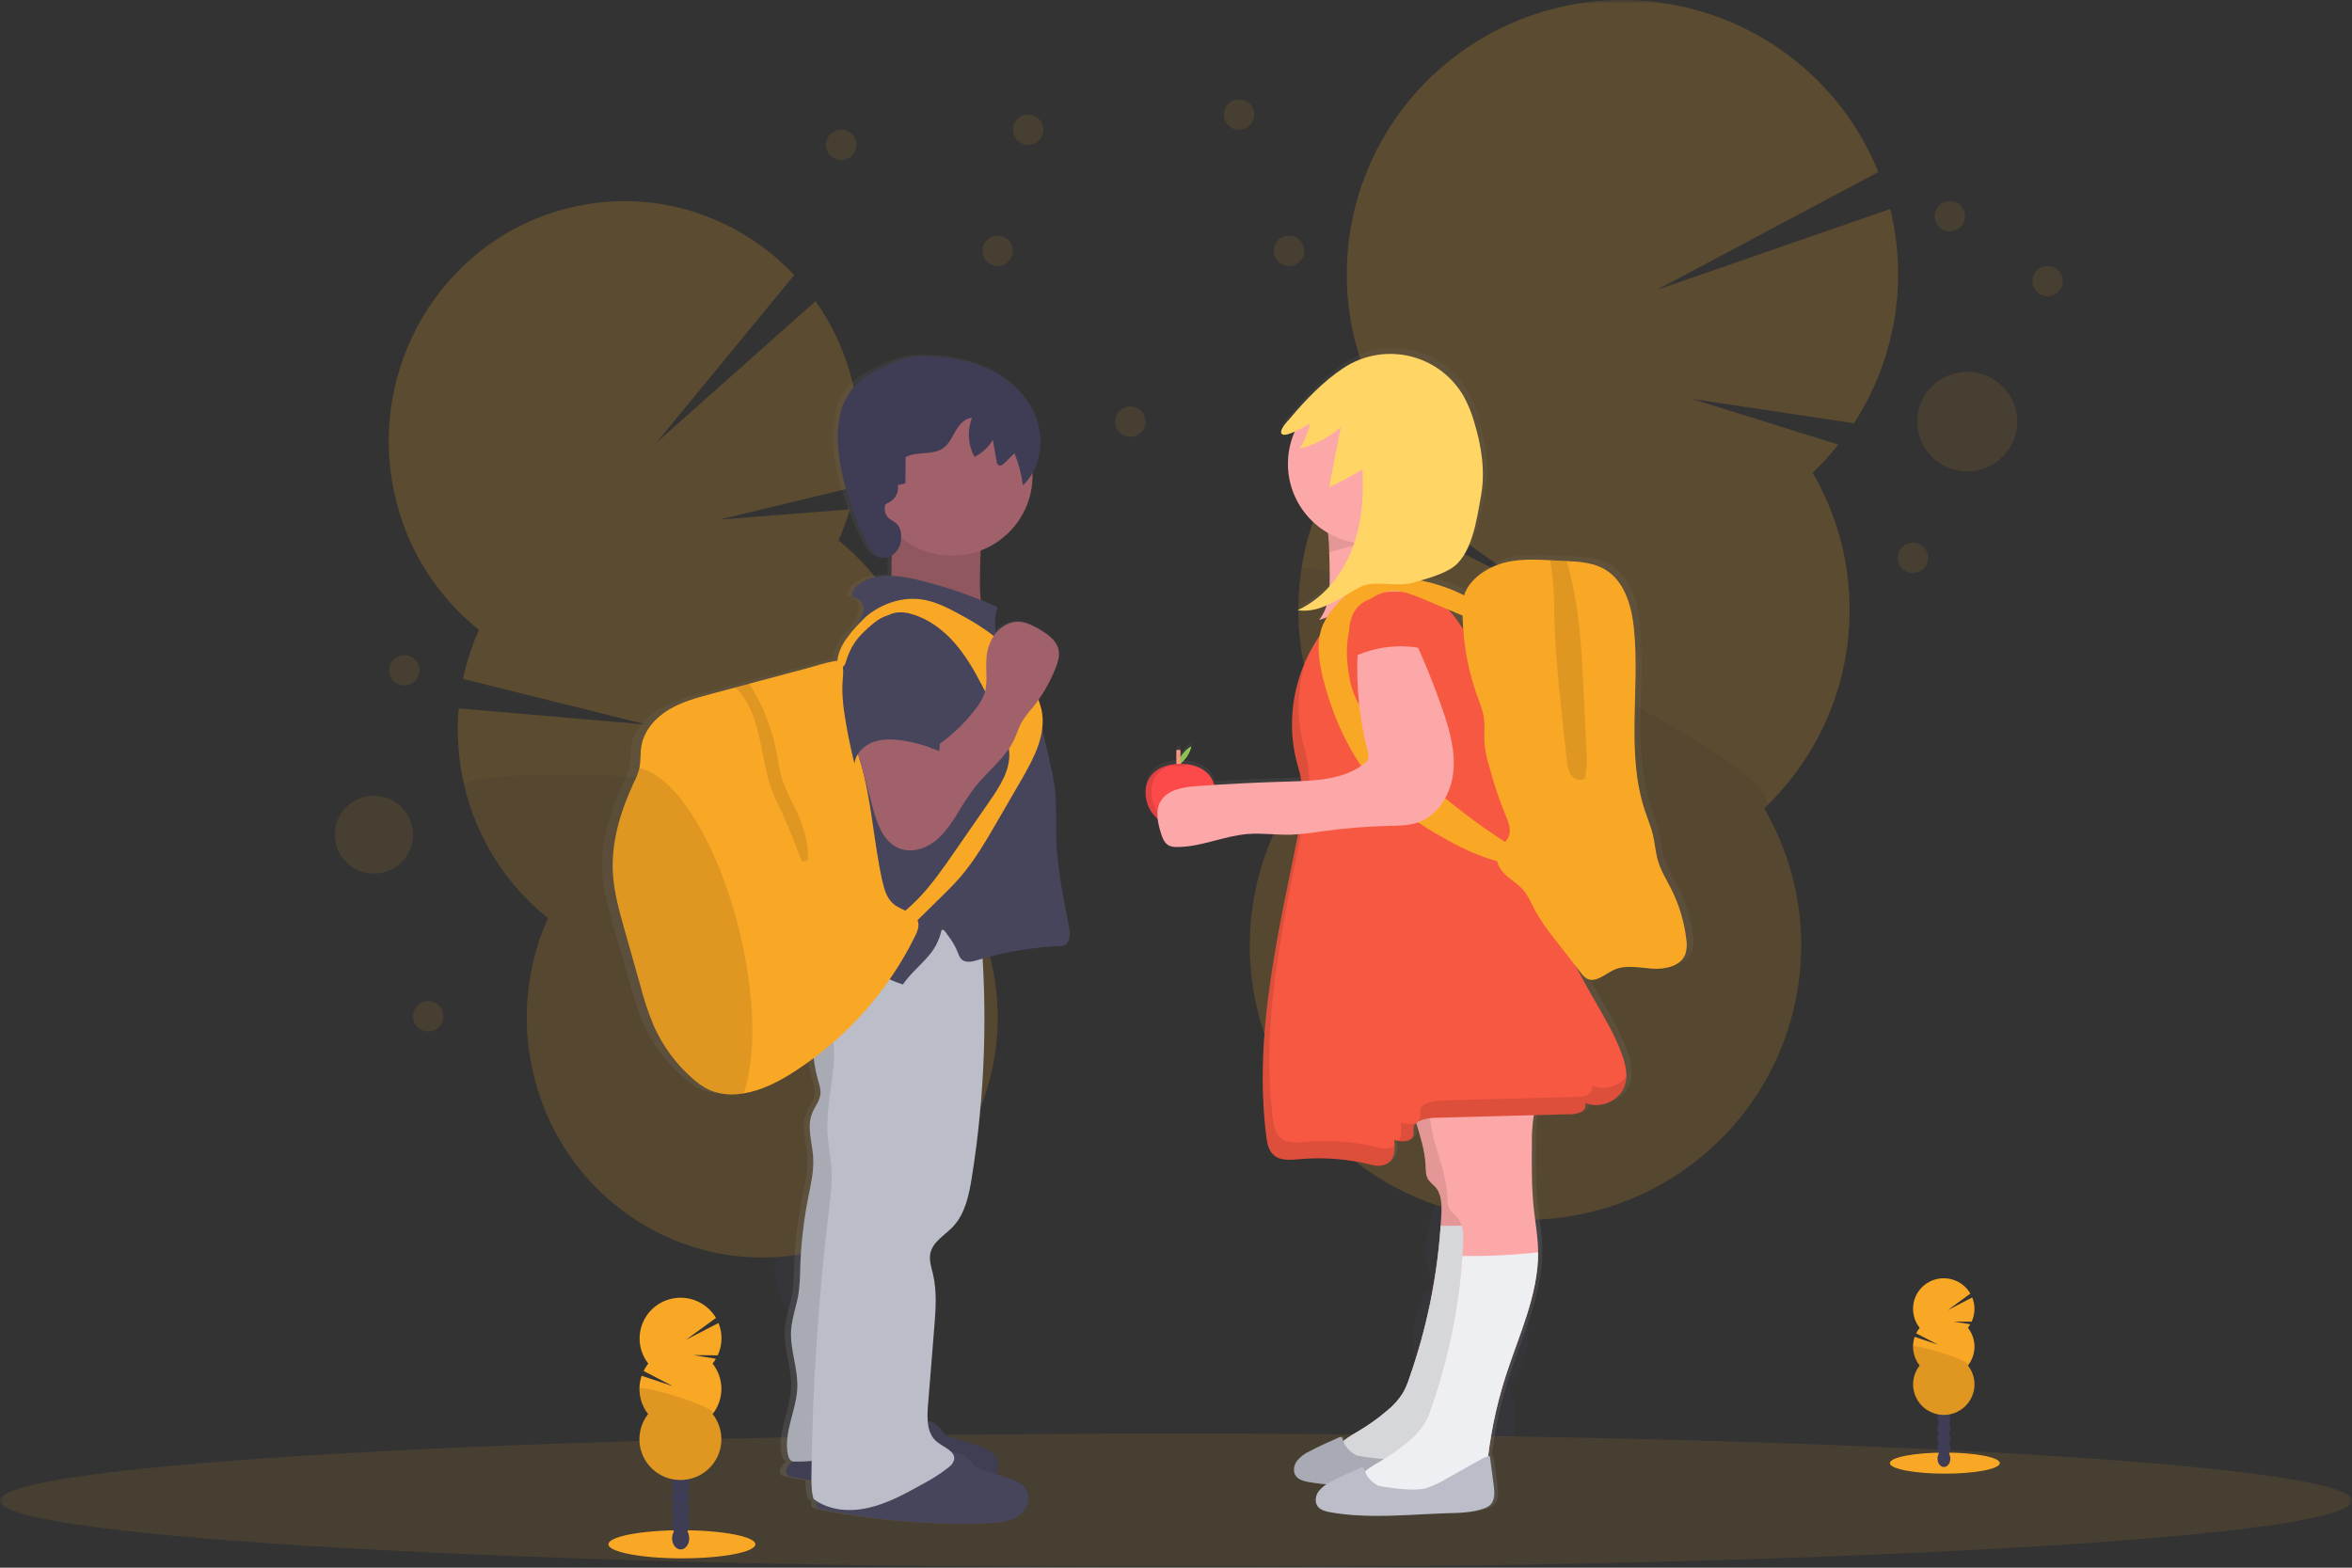<?xml version="1.0" encoding="UTF-8"?>
<svg xmlns="http://www.w3.org/2000/svg" xmlns:xlink="http://www.w3.org/1999/xlink" width="300px" height="200px" viewBox="0 0 300 200" version="1.1">
<rect x="0" y="0" width="300" height="200" fill="#333333" stroke="none"/>
<defs>
<filter id="alpha" filterUnits="objectBoundingBox" x="0%" y="0%" width="100%" height="100%">
  <feColorMatrix type="matrix" in="SourceGraphic" values="0 0 0 0 1 0 0 0 0 1 0 0 0 0 1 0 0 0 1 0"/>
</filter>
<mask id="mask0">
  <g filter="url(#alpha)">
<rect x="0" y="0" width="300" height="200" style="fill:rgb(0%,0%,0%);fill-opacity:0.2;stroke:none;"/>
  </g>
</mask>
<mask id="mask1">
  <g filter="url(#alpha)">
<rect x="0" y="0" width="300" height="200" style="fill:rgb(0%,0%,0%);fill-opacity:0.102;stroke:none;"/>
  </g>
</mask>
<clipPath id="clip2">
  <rect x="0" y="0" width="300" height="200"/>
</clipPath>
<g id="surface6" clip-path="url(#clip2)">
<path style=" stroke:none;fill-rule:nonzero;fill:rgb(0%,0%,0%);fill-opacity:1;" d="M 59.25 100.297 C 60.816 106.93 64.562 112.852 69.898 117.121 C 67.094 123.387 66.449 130.395 68.059 137.059 C 71.988 153.48 88.238 163.543 104.348 159.535 C 120.461 155.531 130.332 138.969 126.402 122.547 C 124.836 115.914 121.09 109.992 115.754 105.719 C 118.457 99.688 58.453 96.965 59.25 100.297 Z M 59.25 100.297 "/>
</g>
<clipPath id="clip1">
  <rect x="0" y="0" width="300" height="200"/>
</clipPath>
<g id="surface8" clip-path="url(#clip1)">
<path style=" stroke:none;fill-rule:nonzero;fill:rgb(24.706%,23.922%,33.725%);fill-opacity:1;" d="M 103.848 183.84 C 104 184.453 104.199 185.055 104.449 185.637 C 108.301 184.133 112.199 182.688 116.137 181.309 C 116.105 181.145 116.07 180.973 116.031 180.805 C 115.633 179.07 114.785 177.469 113.574 176.16 C 112 174.504 109.969 173.703 107.996 174.191 C 106.02 174.68 104.586 176.352 103.934 178.551 C 103.441 180.277 103.414 182.102 103.848 183.84 Z M 103.848 183.84 "/>
<path style=" stroke:none;fill-rule:nonzero;fill:rgb(24.706%,23.922%,33.725%);fill-opacity:1;" d="M 113.684 171.031 C 112.672 166.527 109.109 163.488 105.727 164.238 C 102.344 164.992 100.418 169.25 101.43 173.754 C 102.441 178.258 106.004 181.301 109.387 180.551 C 112.77 179.797 114.695 175.535 113.684 171.031 Z M 113.684 171.031 "/>
<path style=" stroke:none;fill-rule:nonzero;fill:rgb(24.706%,23.922%,33.725%);fill-opacity:1;" d="M 111.309 161.098 C 110.297 156.594 106.734 153.551 103.352 154.305 C 99.969 155.055 98.043 159.316 99.055 163.82 C 100.066 168.324 103.629 171.367 107.012 170.613 C 110.395 169.863 112.32 165.602 111.309 161.098 Z M 111.309 161.098 "/>
<path style=" stroke:none;fill-rule:nonzero;fill:rgb(24.706%,23.922%,33.725%);fill-opacity:1;" d="M 108.93 151.168 C 107.918 146.664 104.355 143.621 100.973 144.375 C 97.59 145.125 95.664 149.387 96.676 153.891 C 97.688 158.395 101.25 161.438 104.633 160.684 C 108.016 159.934 109.941 155.672 108.93 151.168 Z M 108.93 151.168 "/>
<path style=" stroke:none;fill-rule:nonzero;fill:rgb(24.706%,23.922%,33.725%);fill-opacity:1;" d="M 106.551 141.234 C 105.539 136.73 101.977 133.691 98.594 134.441 C 95.211 135.195 93.285 139.453 94.297 143.957 C 95.309 148.461 98.871 151.504 102.254 150.754 C 105.637 150 107.562 145.738 106.551 141.234 Z M 106.551 141.234 "/>
<path style=" stroke:none;fill-rule:nonzero;fill:rgb(97.647%,65.882%,14.902%);fill-opacity:1;" d="M 106.953 68.949 C 107.527 67.66 108.016 66.336 108.41 64.98 L 91.773 66.285 L 109.113 62.109 C 109.941 57.773 109.84 53.309 108.809 49.012 C 107.902 45.211 106.281 41.613 104.031 38.41 L 83.734 56.465 L 101.305 35.094 C 94.133 27.477 83.281 23.852 72.5 26.543 C 56.387 30.551 46.516 47.113 50.445 63.535 C 52.008 70.168 55.754 76.094 61.09 80.363 C 60.195 82.367 59.512 84.461 59.059 86.609 L 82.465 92.441 L 58.504 90.375 C 58.215 93.703 58.469 97.055 59.246 100.305 C 60.812 106.938 64.559 112.863 69.895 117.133 C 67.09 123.395 66.441 130.406 68.051 137.07 C 71.984 153.492 88.23 163.555 104.344 159.547 C 120.453 155.543 130.328 138.98 126.398 122.559 C 124.832 115.926 121.082 110.004 115.75 105.73 C 118.555 99.469 119.199 92.461 117.59 85.793 C 116.031 79.156 112.289 73.227 106.953 68.949 Z M 106.953 68.949 "/>
<use xlink:href="#surface6" mask="url(#mask1)"/>
</g>
<mask id="mask2">
  <g filter="url(#alpha)">
<rect x="0" y="0" width="300" height="200" style="fill:rgb(0%,0%,0%);fill-opacity:0.2;stroke:none;"/>
  </g>
</mask>
<mask id="mask3">
  <g filter="url(#alpha)">
<rect x="0" y="0" width="300" height="200" style="fill:rgb(0%,0%,0%);fill-opacity:0.102;stroke:none;"/>
  </g>
</mask>
<clipPath id="clip4">
  <rect x="0" y="0" width="300" height="200"/>
</clipPath>
<g id="surface12" clip-path="url(#clip4)">
<path style=" stroke:none;fill-rule:nonzero;fill:rgb(0%,0%,0%);fill-opacity:1;" d="M 165.957 72.832 C 164.824 80.602 166.359 88.52 170.312 95.309 C 157.039 107.902 155.719 128.527 167.285 142.691 C 178.852 156.855 199.414 159.793 214.52 149.445 C 229.625 139.098 234.199 118.934 225.023 103.133 C 230.543 97.906 166.52 68.945 165.957 72.832 Z M 165.957 72.832 "/>
</g>
<clipPath id="clip3">
  <rect x="0" y="0" width="300" height="200"/>
</clipPath>
<g id="surface14" clip-path="url(#clip3)">
<path style=" stroke:none;fill-rule:nonzero;fill:rgb(24.706%,23.922%,33.725%);fill-opacity:1;" d="M 178.625 180.809 C 178.523 181.527 178.484 182.25 178.504 182.977 C 183.34 183.055 188.191 183.215 193.062 183.461 C 193.094 183.273 193.129 183.078 193.156 182.883 C 193.469 180.859 193.234 178.789 192.477 176.887 C 191.473 174.457 189.602 172.715 187.258 172.379 C 184.914 172.043 182.633 173.188 180.98 175.234 C 179.711 176.852 178.898 178.773 178.625 180.809 Z M 178.625 180.809 "/>
<path style=" stroke:none;fill-rule:nonzero;fill:rgb(24.706%,23.922%,33.725%);fill-opacity:1;" d="M 188.938 160.82 C 184.926 160.246 181.059 164.02 180.305 169.246 C 179.547 174.473 182.191 179.176 186.203 179.75 C 190.219 180.324 194.082 176.551 194.84 171.324 C 195.594 166.098 192.953 161.395 188.938 160.82 Z M 188.938 160.82 "/>
<path style=" stroke:none;fill-rule:nonzero;fill:rgb(24.706%,23.922%,33.725%);fill-opacity:1;" d="M 190.609 149.254 C 186.594 148.68 182.73 152.453 181.973 157.68 C 181.219 162.906 183.859 167.609 187.875 168.184 C 191.887 168.758 195.754 164.984 196.508 159.758 C 197.266 154.531 194.621 149.828 190.609 149.254 Z M 190.609 149.254 "/>
<path style=" stroke:none;fill-rule:nonzero;fill:rgb(24.706%,23.922%,33.725%);fill-opacity:1;" d="M 192.277 137.688 C 188.266 137.113 184.398 140.887 183.645 146.113 C 182.891 151.34 185.531 156.043 189.543 156.617 C 193.559 157.191 197.422 153.418 198.18 148.191 C 198.934 142.965 196.293 138.262 192.277 137.688 Z M 192.277 137.688 "/>
<path style=" stroke:none;fill-rule:nonzero;fill:rgb(24.706%,23.922%,33.725%);fill-opacity:1;" d="M 193.953 126.121 C 189.938 125.547 186.074 129.32 185.316 134.547 C 184.562 139.773 187.203 144.477 191.219 145.047 C 195.23 145.621 199.098 141.852 199.852 136.625 C 200.605 131.398 197.965 126.695 193.953 126.121 Z M 193.953 126.121 "/>
<path style=" stroke:none;fill-rule:nonzero;fill:rgb(97.647%,65.882%,14.902%);fill-opacity:1;" d="M 231.211 60.309 C 232.387 59.191 233.48 57.992 234.488 56.723 L 215.848 50.898 L 236.473 54 C 241.727 45.906 243.402 36.016 241.102 26.656 L 211.332 36.984 L 239.582 21.949 C 234.676 9.801 223.367 1.391 210.266 0.156 C 197.164 -1.078 184.465 5.07 177.355 16.086 C 170.246 27.105 169.914 41.152 176.5 52.488 C 174.672 54.223 173.039 56.152 171.625 58.234 L 194.559 74.586 L 169.41 61.984 C 164.035 72.531 164.375 85.066 170.312 95.309 C 157.039 107.902 155.719 128.527 167.285 142.691 C 178.852 156.855 199.414 159.793 214.52 149.445 C 229.625 139.098 234.199 118.934 225.023 103.133 C 236.773 91.988 239.328 74.293 231.211 60.309 Z M 231.211 60.309 "/>
<use xlink:href="#surface12" mask="url(#mask3)"/>
</g>
<mask id="mask4">
  <g filter="url(#alpha)">
<rect x="0" y="0" width="300" height="200" style="fill:rgb(0%,0%,0%);fill-opacity:0.102;stroke:none;"/>
  </g>
</mask>
<clipPath id="clip5">
  <rect x="0" y="0" width="300" height="200"/>
</clipPath>
<g id="surface17" clip-path="url(#clip5)">
<path style=" stroke:none;fill-rule:nonzero;fill:rgb(97.647%,65.882%,14.902%);fill-opacity:1;" d="M 300 191.449 C 300 186.727 232.844 182.898 150 182.898 C 67.156 182.898 0 186.727 0 191.449 C 0 196.172 67.156 200 150 200 C 232.844 200 300 196.172 300 191.449 Z M 300 191.449 "/>
</g>
<mask id="mask5">
  <g filter="url(#alpha)">
<rect x="0" y="0" width="300" height="200" style="fill:rgb(0%,0%,0%);fill-opacity:0.102;stroke:none;"/>
  </g>
</mask>
<clipPath id="clip6">
  <rect x="0" y="0" width="300" height="200"/>
</clipPath>
<g id="surface20" clip-path="url(#clip6)">
<path style=" stroke:none;fill-rule:nonzero;fill:rgb(0%,0%,0%);fill-opacity:1;" d="M 244.02 171.797 C 244.02 172.672 244.312 173.52 244.852 174.203 C 243.59 175.801 243.773 178.094 245.273 179.469 C 246.77 180.848 249.082 180.848 250.582 179.469 C 252.082 178.094 252.262 175.801 251 174.203 C 251.531 173.543 244.02 171.363 244.02 171.797 Z M 244.02 171.797 "/>
</g>
<mask id="mask6">
  <g filter="url(#alpha)">
<rect x="0" y="0" width="300" height="200" style="fill:rgb(0%,0%,0%);fill-opacity:0.102;stroke:none;"/>
  </g>
</mask>
<clipPath id="clip7">
  <rect x="0" y="0" width="300" height="200"/>
</clipPath>
<g id="surface23" clip-path="url(#clip7)">
<path style=" stroke:none;fill-rule:nonzero;fill:rgb(0%,0%,0%);fill-opacity:1;" d="M 81.57 177.16 C 81.566 178.324 81.957 179.457 82.68 180.375 C 80.996 182.508 81.242 185.57 83.242 187.41 C 85.246 189.25 88.332 189.25 90.336 187.41 C 92.336 185.57 92.582 182.508 90.898 180.375 C 91.605 179.488 81.57 176.578 81.57 177.16 Z M 81.57 177.16 "/>
</g>
<linearGradient id="linear0" gradientUnits="userSpaceOnUse" x1="443.56" y1="792.13" x2="443.56" y2="251.5" gradientTransform="matrix(0.277,0,0,0.276,-16.359,-24.138)">
<stop offset="0" style="stop-color:rgb(50.196%,50.196%,50.196%);stop-opacity:0.251;"/>
<stop offset="0.54" style="stop-color:rgb(50.196%,50.196%,50.196%);stop-opacity:0.122;"/>
<stop offset="1" style="stop-color:rgb(50.196%,50.196%,50.196%);stop-opacity:0.102;"/>
</linearGradient>
<mask id="mask7">
  <g filter="url(#alpha)">
<rect x="0" y="0" width="300" height="200" style="fill:rgb(0%,0%,0%);fill-opacity:0.102;stroke:none;"/>
  </g>
</mask>
<clipPath id="clip8">
  <rect x="0" y="0" width="300" height="200"/>
</clipPath>
<g id="surface26" clip-path="url(#clip8)">
<path style=" stroke:none;fill-rule:nonzero;fill:rgb(0%,0%,0%);fill-opacity:1;" d="M 114.32 67.902 C 114.246 68.863 113.906 69.785 113.781 70.742 C 113.641 71.797 113.766 72.867 113.695 73.93 C 113.625 74.992 113.316 76.109 112.504 76.805 C 117.227 77.211 121.879 78.211 126.348 79.781 C 124.996 78.125 124.961 75.816 124.992 73.691 C 125.039 70.551 125.094 67.348 126.125 64.379 C 123.047 63.695 119.863 63.656 116.77 64.258 C 116.098 64.391 114.066 64.309 113.766 64.934 C 113.547 65.391 114.367 67.207 114.32 67.902 Z M 114.32 67.902 "/>
</g>
<mask id="mask8">
  <g filter="url(#alpha)">
<rect x="0" y="0" width="300" height="200" style="fill:rgb(0%,0%,0%);fill-opacity:0.102;stroke:none;"/>
  </g>
</mask>
<clipPath id="clip9">
  <rect x="0" y="0" width="300" height="200"/>
</clipPath>
<g id="surface29" clip-path="url(#clip9)">
<path style=" stroke:none;fill-rule:nonzero;fill:rgb(0%,0%,0%);fill-opacity:1;" d="M 119.91 182.219 C 120.074 182.465 120.262 182.695 120.465 182.914 C 120.773 183.152 121.137 183.324 121.52 183.418 L 124.426 184.336 C 125.504 184.68 126.703 185.121 127.16 186.145 C 127.676 187.305 126.941 188.715 125.852 189.375 C 124.766 190.031 123.434 190.129 122.164 190.18 C 115.035 190.453 107.906 189.852 100.926 188.391 C 100.781 188.367 100.645 188.32 100.52 188.246 C 99.965 187.875 100.438 187.039 100.918 186.59 C 102.789 184.824 104.824 182.973 107.375 182.566 C 108.711 182.348 110.059 182.438 111.387 182.117 C 112.344 181.891 113.25 181.496 114.203 181.262 C 115.98 180.828 118.637 180.672 119.91 182.219 Z M 119.91 182.219 "/>
</g>
<mask id="mask9">
  <g filter="url(#alpha)">
<rect x="0" y="0" width="300" height="200" style="fill:rgb(0%,0%,0%);fill-opacity:0.102;stroke:none;"/>
  </g>
</mask>
<clipPath id="clip10">
  <rect x="0" y="0" width="300" height="200"/>
</clipPath>
<g id="surface32" clip-path="url(#clip10)">
<path style=" stroke:none;fill-rule:nonzero;fill:rgb(0%,0%,0%);fill-opacity:1;" d="M 105.32 119.828 C 103.887 123.59 103.797 127.73 105.07 131.555 C 104.102 131.449 103.684 132.75 103.707 133.723 C 103.742 135.074 103.949 136.414 104.32 137.715 C 104.5 138.332 104.715 138.961 104.645 139.598 C 104.547 140.484 103.914 141.215 103.582 142.043 C 102.891 143.801 103.602 145.762 103.723 147.645 C 103.832 149.414 103.41 151.164 103.066 152.902 C 102.504 155.801 102.168 158.742 102.07 161.695 C 102.066 162.812 101.996 163.93 101.852 165.039 C 101.602 166.605 101.02 168.117 100.906 169.695 C 100.75 172.156 101.793 174.57 101.699 177.039 C 101.59 179.93 99.914 182.746 100.5 185.59 C 100.582 185.988 100.809 186.461 101.223 186.465 C 105.402 186.52 109.309 185.363 113.445 185.969 C 113.867 176.445 114.277 166.879 116.164 157.527 C 117.828 149.207 120.645 140.977 120.383 132.492 C 120.23 127.637 119.07 122.879 118.367 118.074 C 113.945 117.098 109.32 117.719 105.32 119.828 Z M 105.32 119.828 "/>
</g>
<mask id="mask10">
  <g filter="url(#alpha)">
<rect x="0" y="0" width="300" height="200" style="fill:rgb(0%,0%,0%);fill-opacity:0.102;stroke:none;"/>
  </g>
</mask>
<clipPath id="clip11">
  <rect x="0" y="0" width="300" height="200"/>
</clipPath>
<g id="surface35" clip-path="url(#clip11)">
<path style=" stroke:none;fill-rule:nonzero;fill:rgb(0%,0%,0%);fill-opacity:1;" d="M 94.863 139.48 C 94.543 139.531 94.227 139.566 93.902 139.59 C 92.699 139.691 91.492 139.492 90.387 139.008 C 89.66 138.641 88.984 138.176 88.379 137.629 C 86.223 135.75 84.508 133.418 83.359 130.805 C 82.684 129.164 82.125 127.48 81.684 125.762 C 81 123.359 80.324 120.957 79.648 118.555 C 78.984 116.203 78.316 113.828 78.176 111.383 C 77.953 107.414 79.152 103.48 80.832 99.875 C 81.121 99.32 81.352 98.738 81.523 98.137 C 81.523 98.098 81.543 98.055 81.551 98.012 C 86.078 98.805 91.504 107.414 94.305 118.699 C 96.367 127.141 96.457 134.91 94.863 139.48 Z M 94.863 139.48 "/>
</g>
<mask id="mask11">
  <g filter="url(#alpha)">
<rect x="0" y="0" width="300" height="200" style="fill:rgb(0%,0%,0%);fill-opacity:0.102;stroke:none;"/>
  </g>
</mask>
<clipPath id="clip12">
  <rect x="0" y="0" width="300" height="200"/>
</clipPath>
<g id="surface38" clip-path="url(#clip12)">
<path style=" stroke:none;fill-rule:nonzero;fill:rgb(0%,0%,0%);fill-opacity:1;" d="M 103.043 109.785 L 102.285 109.914 C 101.508 107.879 100.73 105.84 99.816 103.859 C 99.344 102.824 98.832 101.805 98.43 100.738 C 96.934 96.637 97.191 91.773 94.414 88.398 C 94.215 88.145 93.988 87.918 93.742 87.719 L 95.586 87.227 C 97.203 89.77 98.344 92.582 98.953 95.531 C 99.254 96.973 99.422 98.445 99.91 99.828 C 100.324 100.879 100.801 101.906 101.332 102.902 C 102.387 105.051 103.18 107.398 103.043 109.785 Z M 103.043 109.785 "/>
</g>
<linearGradient id="linear1" gradientUnits="userSpaceOnUse" x1="712" y1="788.54" x2="712" y2="248.5" gradientTransform="matrix(0.277,0,0,0.276,-16.359,-24.138)">
<stop offset="0" style="stop-color:rgb(50.196%,50.196%,50.196%);stop-opacity:0.251;"/>
<stop offset="0.54" style="stop-color:rgb(50.196%,50.196%,50.196%);stop-opacity:0.122;"/>
<stop offset="1" style="stop-color:rgb(50.196%,50.196%,50.196%);stop-opacity:0.102;"/>
</linearGradient>
<mask id="mask12">
  <g filter="url(#alpha)">
<rect x="0" y="0" width="300" height="200" style="fill:rgb(0%,0%,0%);fill-opacity:0.102;stroke:none;"/>
  </g>
</mask>
<clipPath id="clip13">
  <rect x="0" y="0" width="300" height="200"/>
</clipPath>
<g id="surface41" clip-path="url(#clip13)">
<path style=" stroke:none;fill-rule:nonzero;fill:rgb(0%,0%,0%);fill-opacity:1;" d="M 150.895 96.258 C 151.117 95.957 151.398 95.707 151.723 95.516 C 151.641 95.887 151.484 96.23 151.262 96.539 C 150.902 97.023 150.523 97.367 150.43 97.281 C 150.336 97.195 150.531 96.746 150.895 96.258 Z M 150.895 96.258 "/>
</g>
<mask id="mask13">
  <g filter="url(#alpha)">
<rect x="0" y="0" width="300" height="200" style="fill:rgb(0%,0%,0%);fill-opacity:0.102;stroke:none;"/>
  </g>
</mask>
<clipPath id="clip14">
  <rect x="0" y="0" width="300" height="200"/>
</clipPath>
<g id="surface44" clip-path="url(#clip14)">
<path style=" stroke:none;fill-rule:nonzero;fill:rgb(0%,0%,0%);fill-opacity:1;" d="M 151.387 97.496 C 151.305 97.648 150.871 97.773 150.344 97.773 C 150 97.797 149.656 97.727 149.352 97.566 C 149.75 97.492 150.152 97.457 150.555 97.461 C 150.832 97.457 151.109 97.469 151.387 97.496 Z M 151.387 97.496 "/>
</g>
<mask id="mask14">
  <g filter="url(#alpha)">
<rect x="0" y="0" width="300" height="200" style="fill:rgb(0%,0%,0%);fill-opacity:0.102;stroke:none;"/>
  </g>
</mask>
<clipPath id="clip15">
  <rect x="0" y="0" width="300" height="200"/>
</clipPath>
<g id="surface47" clip-path="url(#clip15)">
<path style=" stroke:none;fill-rule:nonzero;fill:rgb(0%,0%,0%);fill-opacity:1;" d="M 151.293 105.434 C 148.844 105.434 146.859 103.457 146.859 101.02 C 146.859 99.035 148.176 97.844 149.988 97.473 C 149.773 97.488 149.562 97.516 149.352 97.555 C 147.484 97.906 146.117 99.102 146.117 101.125 C 146.117 103.562 148.105 105.539 150.555 105.539 C 150.891 105.539 151.223 105.5 151.551 105.426 C 151.465 105.434 151.387 105.434 151.293 105.434 Z M 151.293 105.434 "/>
</g>
<mask id="mask15">
  <g filter="url(#alpha)">
<rect x="0" y="0" width="300" height="200" style="fill:rgb(0%,0%,0%);fill-opacity:0.102;stroke:none;"/>
  </g>
</mask>
<clipPath id="clip16">
  <rect x="0" y="0" width="300" height="200"/>
</clipPath>
<g id="surface50" clip-path="url(#clip16)">
<path style=" stroke:none;fill-rule:nonzero;fill:rgb(0%,0%,0%);fill-opacity:1;" d="M 170.852 187.133 C 171.465 187.684 172.398 187.668 173.23 187.609 L 177.023 187.332 C 180.035 187.113 183.148 186.863 185.805 185.438 C 186.086 185.309 186.332 185.121 186.531 184.887 C 186.742 184.523 186.855 184.113 186.852 183.695 C 187.211 179.609 188.027 175.578 189.285 171.672 C 190.949 166.473 193.445 161.348 193.41 155.902 C 193.41 155.77 193.41 155.629 193.41 155.508 C 193.363 153.805 193.062 152.117 192.875 150.422 C 192.57 147.582 192.598 144.723 192.621 141.871 C 192.598 140.754 192.676 139.633 192.855 138.531 C 193.027 137.633 193.688 136.734 193.285 135.945 C 192.504 134.414 189.68 133.852 188.16 133.797 C 186.113 133.723 184.102 134.258 182.125 134.785 C 181.523 134.949 180.895 135.121 180.438 135.543 C 179.828 136.113 179.652 137.004 179.633 137.836 C 179.527 141.516 181.656 144.945 181.828 148.621 C 181.859 149.281 181.828 150 182.215 150.551 C 182.473 150.852 182.75 151.133 183.047 151.395 C 183.879 152.301 183.902 153.668 183.844 154.898 C 183.82 155.395 183.793 155.891 183.758 156.391 C 183.309 163.016 181.961 169.555 179.758 175.824 C 179.547 176.492 179.27 177.141 178.926 177.754 C 178.371 178.617 177.676 179.383 176.871 180.023 C 175.727 180.992 174.504 181.863 173.211 182.625 C 172.352 183.133 171.43 183.621 170.84 184.426 C 170.25 185.23 170.117 186.453 170.852 187.133 Z M 170.852 187.133 "/>
</g>
<mask id="mask16">
  <g filter="url(#alpha)">
<rect x="0" y="0" width="300" height="200" style="fill:rgb(0%,0%,0%);fill-opacity:0.102;stroke:none;"/>
  </g>
</mask>
<clipPath id="clip17">
  <rect x="0" y="0" width="300" height="200"/>
</clipPath>
<g id="surface53" clip-path="url(#clip17)">
<path style=" stroke:none;fill-rule:nonzero;fill:rgb(0%,0%,0%);fill-opacity:1;" d="M 170.852 187.133 C 171.465 187.684 172.398 187.668 173.23 187.609 L 177.023 187.332 C 180.035 187.113 183.148 186.863 185.805 185.438 C 186.086 185.309 186.332 185.121 186.531 184.887 C 186.742 184.523 186.855 184.113 186.852 183.695 C 187.211 179.609 188.027 175.578 189.285 171.672 C 190.949 166.473 193.445 161.348 193.41 155.902 C 190.207 156.258 186.984 156.414 183.758 156.379 C 183.309 163.004 181.961 169.543 179.758 175.812 C 179.547 176.48 179.27 177.129 178.926 177.742 C 178.371 178.605 177.676 179.371 176.871 180.012 C 175.727 180.98 174.504 181.852 173.211 182.613 C 172.352 183.121 171.43 183.609 170.84 184.414 C 170.25 185.219 170.117 186.453 170.852 187.133 Z M 170.852 187.133 "/>
</g>
<mask id="mask17">
  <g filter="url(#alpha)">
<rect x="0" y="0" width="300" height="200" style="fill:rgb(0%,0%,0%);fill-opacity:0.102;stroke:none;"/>
  </g>
</mask>
<clipPath id="clip18">
  <rect x="0" y="0" width="300" height="200"/>
</clipPath>
<g id="surface56" clip-path="url(#clip18)">
<path style=" stroke:none;fill-rule:nonzero;fill:rgb(0%,0%,0%);fill-opacity:1;" d="M 179.223 185.969 C 180.133 185.641 181.008 185.227 181.836 184.727 L 186.016 182.379 C 186.391 182.137 186.812 181.969 187.254 181.883 L 187.754 185.59 C 187.879 186.504 187.945 187.574 187.254 188.184 C 187.008 188.379 186.723 188.523 186.422 188.613 C 184.906 189.133 183.27 189.145 181.664 189.195 C 176.734 189.352 171.754 189.926 166.898 189.066 C 166.305 188.961 165.66 188.789 165.301 188.32 C 164.895 187.77 165.012 186.969 165.406 186.41 C 165.836 185.875 166.387 185.449 167.012 185.164 C 168.246 184.504 169.531 183.938 170.812 183.375 C 170.895 183.328 170.988 183.312 171.078 183.328 C 171.203 183.371 171.242 183.523 171.273 183.648 C 171.5 184.555 172.23 185.27 173.066 185.695 C 173.078 185.695 177.379 186.551 179.223 185.969 Z M 179.223 185.969 "/>
</g>
<mask id="mask18">
  <g filter="url(#alpha)">
<rect x="0" y="0" width="300" height="200" style="fill:rgb(0%,0%,0%);fill-opacity:0.102;stroke:none;"/>
  </g>
</mask>
<clipPath id="clip19">
  <rect x="0" y="0" width="300" height="200"/>
</clipPath>
<g id="surface59" clip-path="url(#clip19)">
<path style=" stroke:none;fill-rule:nonzero;fill:rgb(0%,0%,0%);fill-opacity:1;" d="M 181.535 68.113 C 181.164 68.145 180.797 68.18 180.426 68.219 C 176.73 68.613 173.086 69.371 169.543 70.484 L 169.543 70.465 L 169.055 65.855 C 169.055 65.582 169.055 65.305 169.055 65.016 C 169.055 64.543 169.039 64.066 169.027 63.59 C 171.934 63.02 174.926 63.02 177.832 63.59 C 178.332 63.691 179.602 63.668 180.328 63.914 C 180.328 64.363 180.328 64.812 180.344 65.262 C 180.363 65.57 180.402 65.875 180.469 66.172 C 180.602 66.918 180.977 67.602 181.535 68.113 Z M 181.535 68.113 "/>
</g>
<mask id="mask19">
  <g filter="url(#alpha)">
<rect x="0" y="0" width="300" height="200" style="fill:rgb(0%,0%,0%);fill-opacity:0.102;stroke:none;"/>
  </g>
</mask>
<clipPath id="clip20">
  <rect x="0" y="0" width="300" height="200"/>
</clipPath>
<g id="surface62" clip-path="url(#clip20)">
<path style=" stroke:none;fill-rule:nonzero;fill:rgb(0%,0%,0%);fill-opacity:1;" d="M 197.715 71.461 C 198.055 73.336 198.223 75.238 198.223 77.148 C 198.273 82.594 198.863 88.016 199.457 93.422 L 199.848 97.008 C 199.918 97.672 200.004 98.367 200.402 98.898 C 200.797 99.434 201.629 99.711 202.152 99.301 C 202.477 98.031 202.41 96.703 202.348 95.398 C 202.207 92.625 202.07 89.848 201.934 87.07 C 201.801 84.367 201.656 81.66 201.328 78.973 C 201.07 76.895 200.688 74.828 200.184 72.793 C 200.09 72.371 199.957 71.957 199.789 71.559 L 199 71.523 Z M 197.715 71.461 "/>
</g>
<mask id="mask20">
  <g filter="url(#alpha)">
<rect x="0" y="0" width="300" height="200" style="fill:rgb(0%,0%,0%);fill-opacity:0.102;stroke:none;"/>
  </g>
</mask>
<clipPath id="clip21">
  <rect x="0" y="0" width="300" height="200"/>
</clipPath>
<g id="surface65" clip-path="url(#clip21)">
<path style=" stroke:none;fill-rule:nonzero;fill:rgb(0%,0%,0%);fill-opacity:1;" d="M 177.172 146.465 C 176.738 146.551 176.289 146.535 175.863 146.418 C 172.828 145.641 169.684 145.391 166.562 145.676 C 165.422 145.781 164.117 145.906 163.27 145.121 C 162.633 144.539 162.465 143.613 162.359 142.758 C 160.652 129.242 164.16 115.703 166.793 102.352 C 167.148 100.551 167.02 97.629 166.488 95.871 L 166.363 95.441 C 165.336 91.797 165.398 87.93 166.539 84.316 C 164.648 88.512 164.289 93.23 165.527 97.656 L 165.652 98.086 C 166.184 99.844 166.312 102.773 165.957 104.566 C 163.332 117.922 159.824 131.465 161.52 144.973 C 161.629 145.828 161.797 146.758 162.434 147.34 C 163.266 148.113 164.586 147.984 165.727 147.891 C 168.848 147.605 171.992 147.855 175.027 148.633 C 175.453 148.75 175.902 148.766 176.336 148.68 C 177.699 148.371 177.93 147.266 177.895 146.172 C 177.676 146.312 177.43 146.41 177.172 146.465 Z M 177.172 146.465 "/>
<path style=" stroke:none;fill-rule:nonzero;fill:rgb(0%,0%,0%);fill-opacity:1;" d="M 203.031 138.488 C 203.18 138.957 202.949 139.465 202.496 139.664 C 202.035 139.871 201.531 139.965 201.027 139.938 L 183.902 140.391 C 183.453 140.402 183.008 140.465 182.57 140.57 C 180.559 141.086 181.312 141.949 181.098 142.672 C 180.836 143.555 179.562 143.484 178.676 143.227 C 178.758 144.012 178.801 144.902 178.441 145.562 C 179.223 145.68 180.059 145.578 180.266 144.879 C 180.473 144.184 179.727 143.293 181.738 142.777 C 182.176 142.672 182.621 142.609 183.07 142.598 L 200.184 142.145 C 200.691 142.172 201.195 142.078 201.656 141.871 C 202.105 141.672 202.336 141.164 202.188 140.695 C 204.129 141.574 206.719 140.375 207.293 138.332 C 207.379 138.023 207.426 137.707 207.434 137.387 C 206.398 138.621 204.52 139.172 203.031 138.488 Z M 203.031 138.488 "/>
</g>
<mask id="mask21">
  <g filter="url(#alpha)">
<rect x="0" y="0" width="300" height="200" style="fill:rgb(0%,0%,0%);fill-opacity:0.102;stroke:none;"/>
  </g>
</mask>
<clipPath id="clip22">
  <rect x="0" y="0" width="300" height="200"/>
</clipPath>
<g id="surface68" clip-path="url(#clip22)">
<path style=" stroke:none;fill-rule:nonzero;fill:rgb(97.647%,65.882%,14.902%);fill-opacity:1;" d="M 133.086 16.551 C 133.086 17.617 132.219 18.484 131.145 18.484 C 130.074 18.484 129.207 17.617 129.207 16.551 C 129.207 15.484 130.074 14.621 131.145 14.621 C 132.219 14.621 133.086 15.484 133.086 16.551 Z M 133.086 16.551 "/>
</g>
<mask id="mask22">
  <g filter="url(#alpha)">
<rect x="0" y="0" width="300" height="200" style="fill:rgb(0%,0%,0%);fill-opacity:0.102;stroke:none;"/>
  </g>
</mask>
<clipPath id="clip23">
  <rect x="0" y="0" width="300" height="200"/>
</clipPath>
<g id="surface71" clip-path="url(#clip23)">
<path style=" stroke:none;fill-rule:nonzero;fill:rgb(97.647%,65.882%,14.902%);fill-opacity:1;" d="M 146.117 53.793 C 146.117 54.859 145.25 55.723 144.176 55.723 C 143.105 55.723 142.238 54.859 142.238 53.793 C 142.238 52.727 143.105 51.863 144.176 51.863 C 145.25 51.863 146.117 52.727 146.117 53.793 Z M 146.117 53.793 "/>
</g>
<mask id="mask23">
  <g filter="url(#alpha)">
<rect x="0" y="0" width="300" height="200" style="fill:rgb(0%,0%,0%);fill-opacity:0.102;stroke:none;"/>
  </g>
</mask>
<clipPath id="clip24">
  <rect x="0" y="0" width="300" height="200"/>
</clipPath>
<g id="surface74" clip-path="url(#clip24)">
<path style=" stroke:none;fill-rule:nonzero;fill:rgb(97.647%,65.882%,14.902%);fill-opacity:1;" d="M 109.242 18.484 C 109.242 19.551 108.375 20.414 107.301 20.414 C 106.23 20.414 105.359 19.551 105.359 18.484 C 105.359 17.418 106.23 16.551 107.301 16.551 C 108.375 16.551 109.242 17.418 109.242 18.484 Z M 109.242 18.484 "/>
</g>
<mask id="mask24">
  <g filter="url(#alpha)">
<rect x="0" y="0" width="300" height="200" style="fill:rgb(0%,0%,0%);fill-opacity:0.102;stroke:none;"/>
  </g>
</mask>
<clipPath id="clip25">
  <rect x="0" y="0" width="300" height="200"/>
</clipPath>
<g id="surface77" clip-path="url(#clip25)">
<path style=" stroke:none;fill-rule:nonzero;fill:rgb(97.647%,65.882%,14.902%);fill-opacity:1;" d="M 52.68 106.484 C 52.68 109.227 50.445 111.449 47.691 111.449 C 44.934 111.449 42.699 109.227 42.699 106.484 C 42.699 103.742 44.934 101.516 47.691 101.516 C 50.445 101.516 52.68 103.742 52.68 106.484 Z M 52.68 106.484 "/>
</g>
<mask id="mask25">
  <g filter="url(#alpha)">
<rect x="0" y="0" width="300" height="200" style="fill:rgb(0%,0%,0%);fill-opacity:0.102;stroke:none;"/>
  </g>
</mask>
<clipPath id="clip26">
  <rect x="0" y="0" width="300" height="200"/>
</clipPath>
<g id="surface80" clip-path="url(#clip26)">
<path style=" stroke:none;fill-rule:nonzero;fill:rgb(97.647%,65.882%,14.902%);fill-opacity:1;" d="M 250.648 27.586 C 250.648 28.652 249.777 29.516 248.707 29.516 C 247.633 29.516 246.766 28.652 246.766 27.586 C 246.766 26.52 247.633 25.656 248.707 25.656 C 249.777 25.656 250.648 26.52 250.648 27.586 Z M 250.648 27.586 "/>
</g>
<mask id="mask26">
  <g filter="url(#alpha)">
<rect x="0" y="0" width="300" height="200" style="fill:rgb(0%,0%,0%);fill-opacity:0.102;stroke:none;"/>
  </g>
</mask>
<clipPath id="clip27">
  <rect x="0" y="0" width="300" height="200"/>
</clipPath>
<g id="surface83" clip-path="url(#clip27)">
<path style=" stroke:none;fill-rule:nonzero;fill:rgb(97.647%,65.882%,14.902%);fill-opacity:1;" d="M 257.301 53.793 C 257.301 57.297 254.445 60.137 250.926 60.137 C 247.402 60.137 244.547 57.297 244.547 53.793 C 244.547 50.289 247.402 47.449 250.926 47.449 C 254.445 47.449 257.301 50.289 257.301 53.793 Z M 257.301 53.793 "/>
</g>
<mask id="mask27">
  <g filter="url(#alpha)">
<rect x="0" y="0" width="300" height="200" style="fill:rgb(0%,0%,0%);fill-opacity:0.102;stroke:none;"/>
  </g>
</mask>
<clipPath id="clip28">
  <rect x="0" y="0" width="300" height="200"/>
</clipPath>
<g id="surface86" clip-path="url(#clip28)">
<path style=" stroke:none;fill-rule:nonzero;fill:rgb(97.647%,65.882%,14.902%);fill-opacity:1;" d="M 263.125 35.863 C 263.125 36.93 262.254 37.793 261.184 37.793 C 260.109 37.793 259.242 36.93 259.242 35.863 C 259.242 34.797 260.109 33.93 261.184 33.93 C 262.254 33.93 263.125 34.797 263.125 35.863 Z M 263.125 35.863 "/>
</g>
<mask id="mask28">
  <g filter="url(#alpha)">
<rect x="0" y="0" width="300" height="200" style="fill:rgb(0%,0%,0%);fill-opacity:0.102;stroke:none;"/>
  </g>
</mask>
<clipPath id="clip29">
  <rect x="0" y="0" width="300" height="200"/>
</clipPath>
<g id="surface89" clip-path="url(#clip29)">
<path style=" stroke:none;fill-rule:nonzero;fill:rgb(97.647%,65.882%,14.902%);fill-opacity:1;" d="M 245.934 71.172 C 245.934 72.238 245.066 73.102 243.992 73.102 C 242.922 73.102 242.051 72.238 242.051 71.172 C 242.051 70.105 242.922 69.242 243.992 69.242 C 245.066 69.242 245.934 70.105 245.934 71.172 Z M 245.934 71.172 "/>
</g>
<mask id="mask29">
  <g filter="url(#alpha)">
<rect x="0" y="0" width="300" height="200" style="fill:rgb(0%,0%,0%);fill-opacity:0.102;stroke:none;"/>
  </g>
</mask>
<clipPath id="clip30">
  <rect x="0" y="0" width="300" height="200"/>
</clipPath>
<g id="surface92" clip-path="url(#clip30)">
<path style=" stroke:none;fill-rule:nonzero;fill:rgb(97.647%,65.882%,14.902%);fill-opacity:1;" d="M 129.207 32 C 129.207 33.066 128.336 33.93 127.266 33.93 C 126.191 33.93 125.324 33.066 125.324 32 C 125.324 30.934 126.191 30.07 127.266 30.07 C 128.336 30.07 129.207 30.934 129.207 32 Z M 129.207 32 "/>
</g>
<mask id="mask30">
  <g filter="url(#alpha)">
<rect x="0" y="0" width="300" height="200" style="fill:rgb(0%,0%,0%);fill-opacity:0.102;stroke:none;"/>
  </g>
</mask>
<clipPath id="clip31">
  <rect x="0" y="0" width="300" height="200"/>
</clipPath>
<g id="surface95" clip-path="url(#clip31)">
<path style=" stroke:none;fill-rule:nonzero;fill:rgb(97.647%,65.882%,14.902%);fill-opacity:1;" d="M 56.562 129.656 C 56.562 130.723 55.691 131.586 54.621 131.586 C 53.551 131.586 52.68 130.723 52.68 129.656 C 52.68 128.59 53.551 127.723 54.621 127.723 C 55.691 127.723 56.562 128.59 56.562 129.656 Z M 56.562 129.656 "/>
</g>
<mask id="mask31">
  <g filter="url(#alpha)">
<rect x="0" y="0" width="300" height="200" style="fill:rgb(0%,0%,0%);fill-opacity:0.102;stroke:none;"/>
  </g>
</mask>
<clipPath id="clip32">
  <rect x="0" y="0" width="300" height="200"/>
</clipPath>
<g id="surface98" clip-path="url(#clip32)">
<path style=" stroke:none;fill-rule:nonzero;fill:rgb(97.647%,65.882%,14.902%);fill-opacity:1;" d="M 53.512 85.516 C 53.512 86.582 52.645 87.449 51.57 87.449 C 50.5 87.449 49.629 86.582 49.629 85.516 C 49.629 84.449 50.5 83.586 51.57 83.586 C 52.645 83.586 53.512 84.449 53.512 85.516 Z M 53.512 85.516 "/>
</g>
<mask id="mask32">
  <g filter="url(#alpha)">
<rect x="0" y="0" width="300" height="200" style="fill:rgb(0%,0%,0%);fill-opacity:0.102;stroke:none;"/>
  </g>
</mask>
<clipPath id="clip33">
  <rect x="0" y="0" width="300" height="200"/>
</clipPath>
<g id="surface101" clip-path="url(#clip33)">
<path style=" stroke:none;fill-rule:nonzero;fill:rgb(97.647%,65.882%,14.902%);fill-opacity:1;" d="M 159.98 14.621 C 159.98 15.688 159.113 16.551 158.039 16.551 C 156.969 16.551 156.102 15.688 156.102 14.621 C 156.102 13.555 156.969 12.691 158.039 12.691 C 159.113 12.691 159.98 13.555 159.98 14.621 Z M 159.98 14.621 "/>
</g>
<mask id="mask33">
  <g filter="url(#alpha)">
<rect x="0" y="0" width="300" height="200" style="fill:rgb(0%,0%,0%);fill-opacity:0.102;stroke:none;"/>
  </g>
</mask>
<clipPath id="clip34">
  <rect x="0" y="0" width="300" height="200"/>
</clipPath>
<g id="surface104" clip-path="url(#clip34)">
<path style=" stroke:none;fill-rule:nonzero;fill:rgb(97.647%,65.882%,14.902%);fill-opacity:1;" d="M 166.359 32 C 166.359 33.066 165.488 33.93 164.418 33.93 C 163.348 33.93 162.477 33.066 162.477 32 C 162.477 30.934 163.348 30.07 164.418 30.07 C 165.488 30.07 166.359 30.934 166.359 32 Z M 166.359 32 "/>
</g>
</defs>
<g id="surface1">
<use xlink:href="#surface8" mask="url(#mask0)"/>
<use xlink:href="#surface14" mask="url(#mask2)"/>
<use xlink:href="#surface17" mask="url(#mask4)"/>
<path style=" stroke:none;fill-rule:nonzero;fill:rgb(97.647%,65.882%,14.902%);fill-opacity:1;" d="M 255.082 186.66 C 255.082 185.918 251.941 185.316 248.07 185.316 C 244.195 185.316 241.055 185.918 241.055 186.66 C 241.055 187.402 244.195 188.004 248.07 188.004 C 251.941 188.004 255.082 187.402 255.082 186.66 Z M 255.082 186.66 "/>
<path style=" stroke:none;fill-rule:nonzero;fill:rgb(24.706%,23.922%,33.725%);fill-opacity:1;" d="M 248.77 186.09 C 248.77 185.504 248.402 185.027 247.953 185.027 C 247.5 185.027 247.133 185.504 247.133 186.09 C 247.133 186.68 247.5 187.156 247.953 187.156 C 248.402 187.156 248.77 186.68 248.77 186.09 Z M 248.77 186.09 "/>
<path style=" stroke:none;fill-rule:nonzero;fill:rgb(24.706%,23.922%,33.725%);fill-opacity:1;" d="M 248.77 184.789 C 248.77 184.199 248.402 183.723 247.953 183.723 C 247.5 183.723 247.133 184.199 247.133 184.789 C 247.133 185.379 247.5 185.855 247.953 185.855 C 248.402 185.855 248.77 185.379 248.77 184.789 Z M 248.77 184.789 "/>
<path style=" stroke:none;fill-rule:nonzero;fill:rgb(24.706%,23.922%,33.725%);fill-opacity:1;" d="M 248.77 183.488 C 248.77 182.902 248.402 182.426 247.953 182.426 C 247.5 182.426 247.133 182.902 247.133 183.488 C 247.133 184.078 247.5 184.555 247.953 184.555 C 248.402 184.555 248.77 184.078 248.77 183.488 Z M 248.77 183.488 "/>
<path style=" stroke:none;fill-rule:nonzero;fill:rgb(24.706%,23.922%,33.725%);fill-opacity:1;" d="M 248.77 182.191 C 248.77 181.602 248.402 181.125 247.953 181.125 C 247.5 181.125 247.133 181.602 247.133 182.191 C 247.133 182.777 247.5 183.254 247.953 183.254 C 248.402 183.254 248.77 182.777 248.77 182.191 Z M 248.77 182.191 "/>
<path style=" stroke:none;fill-rule:nonzero;fill:rgb(24.706%,23.922%,33.725%);fill-opacity:1;" d="M 248.77 180.887 C 248.77 180.301 248.402 179.824 247.953 179.824 C 247.5 179.824 247.133 180.301 247.133 180.887 C 247.133 181.477 247.5 181.953 247.953 181.953 C 248.402 181.953 248.77 181.477 248.77 180.887 Z M 248.77 180.887 "/>
<path style=" stroke:none;fill-rule:nonzero;fill:rgb(24.706%,23.922%,33.725%);fill-opacity:1;" d="M 248.77 179.59 C 248.77 179 248.402 178.523 247.953 178.523 C 247.5 178.523 247.133 179 247.133 179.59 C 247.133 180.176 247.5 180.652 247.953 180.652 C 248.402 180.652 248.77 180.176 248.77 179.59 Z M 248.77 179.59 "/>
<path style=" stroke:none;fill-rule:nonzero;fill:rgb(24.706%,23.922%,33.725%);fill-opacity:1;" d="M 248.77 178.289 C 248.77 177.703 248.402 177.227 247.953 177.227 C 247.5 177.227 247.133 177.703 247.133 178.289 C 247.133 178.879 247.5 179.355 247.953 179.355 C 248.402 179.355 248.77 178.879 248.77 178.289 Z M 248.77 178.289 "/>
<path style=" stroke:none;fill-rule:nonzero;fill:rgb(97.647%,65.882%,14.902%);fill-opacity:1;" d="M 251.008 169.395 C 251.121 169.25 251.223 169.102 251.312 168.945 L 249.168 168.598 L 251.488 168.613 C 251.938 167.637 251.965 166.523 251.562 165.527 L 248.449 167.137 L 251.32 165.035 C 250.59 163.766 249.207 163.012 247.738 163.082 C 246.273 163.148 244.969 164.031 244.359 165.359 C 243.754 166.691 243.945 168.25 244.859 169.395 C 244.684 169.613 244.535 169.852 244.41 170.102 L 247.184 171.543 L 244.215 170.551 C 243.793 171.797 244.035 173.176 244.859 174.207 C 243.598 175.801 243.777 178.094 245.277 179.473 C 246.777 180.852 249.09 180.852 250.586 179.473 C 252.086 178.094 252.27 175.801 251.008 174.207 C 252.125 172.797 252.125 170.809 251.008 169.395 Z M 251.008 169.395 "/>
<use xlink:href="#surface20" mask="url(#mask5)"/>
<path style=" stroke:none;fill-rule:nonzero;fill:rgb(97.647%,65.882%,14.902%);fill-opacity:1;" d="M 96.348 197.016 C 96.348 196.023 92.152 195.223 86.977 195.223 C 81.801 195.223 77.605 196.023 77.605 197.016 C 77.605 198.004 81.801 198.809 86.977 198.809 C 92.152 198.809 96.348 198.004 96.348 197.016 Z M 96.348 197.016 "/>
<path style=" stroke:none;fill-rule:nonzero;fill:rgb(24.706%,23.922%,33.725%);fill-opacity:1;" d="M 87.914 196.254 C 87.914 195.469 87.422 194.832 86.82 194.832 C 86.215 194.832 85.727 195.469 85.727 196.254 C 85.727 197.039 86.215 197.676 86.82 197.676 C 87.422 197.676 87.914 197.039 87.914 196.254 Z M 87.914 196.254 "/>
<path style=" stroke:none;fill-rule:nonzero;fill:rgb(24.706%,23.922%,33.725%);fill-opacity:1;" d="M 87.914 194.516 C 87.914 193.73 87.422 193.094 86.82 193.094 C 86.215 193.094 85.727 193.73 85.727 194.516 C 85.727 195.301 86.215 195.938 86.82 195.938 C 87.422 195.938 87.914 195.301 87.914 194.516 Z M 87.914 194.516 "/>
<path style=" stroke:none;fill-rule:nonzero;fill:rgb(24.706%,23.922%,33.725%);fill-opacity:1;" d="M 87.914 192.777 C 87.914 191.992 87.422 191.355 86.82 191.355 C 86.215 191.355 85.727 191.992 85.727 192.777 C 85.727 193.562 86.215 194.199 86.82 194.199 C 87.422 194.199 87.914 193.562 87.914 192.777 Z M 87.914 192.777 "/>
<path style=" stroke:none;fill-rule:nonzero;fill:rgb(24.706%,23.922%,33.725%);fill-opacity:1;" d="M 87.914 191.043 C 87.914 190.258 87.422 189.621 86.82 189.621 C 86.215 189.621 85.727 190.258 85.727 191.043 C 85.727 191.828 86.215 192.465 86.82 192.465 C 87.422 192.465 87.914 191.828 87.914 191.043 Z M 87.914 191.043 "/>
<path style=" stroke:none;fill-rule:nonzero;fill:rgb(24.706%,23.922%,33.725%);fill-opacity:1;" d="M 87.914 189.305 C 87.914 188.52 87.422 187.883 86.82 187.883 C 86.215 187.883 85.727 188.52 85.727 189.305 C 85.727 190.09 86.215 190.727 86.82 190.727 C 87.422 190.727 87.914 190.09 87.914 189.305 Z M 87.914 189.305 "/>
<path style=" stroke:none;fill-rule:nonzero;fill:rgb(24.706%,23.922%,33.725%);fill-opacity:1;" d="M 87.914 187.566 C 87.914 186.781 87.422 186.145 86.82 186.145 C 86.215 186.145 85.727 186.781 85.727 187.566 C 85.727 188.352 86.215 188.988 86.82 188.988 C 87.422 188.988 87.914 188.352 87.914 187.566 Z M 87.914 187.566 "/>
<path style=" stroke:none;fill-rule:nonzero;fill:rgb(24.706%,23.922%,33.725%);fill-opacity:1;" d="M 87.914 185.832 C 87.914 185.047 87.422 184.41 86.82 184.41 C 86.215 184.41 85.727 185.047 85.727 185.832 C 85.727 186.617 86.215 187.254 86.82 187.254 C 87.422 187.254 87.914 186.617 87.914 185.832 Z M 87.914 185.832 "/>
<path style=" stroke:none;fill-rule:nonzero;fill:rgb(97.647%,65.882%,14.902%);fill-opacity:1;" d="M 90.906 173.945 C 91.055 173.754 91.191 173.555 91.312 173.348 L 88.449 172.879 L 91.547 172.906 C 92.148 171.602 92.188 170.113 91.648 168.785 L 87.488 170.93 L 91.324 168.137 C 90.34 166.461 88.5 165.469 86.551 165.566 C 84.602 165.664 82.867 166.832 82.059 168.594 C 81.246 170.359 81.488 172.43 82.688 173.957 C 82.457 174.254 82.258 174.57 82.094 174.906 L 85.816 176.84 L 81.844 175.516 C 81.277 177.176 81.59 179.012 82.676 180.398 C 80.992 182.527 81.238 185.59 83.242 187.43 C 85.242 189.27 88.328 189.27 90.332 187.43 C 92.336 185.59 92.578 182.527 90.895 180.398 C 92.387 178.512 92.387 175.855 90.895 173.969 Z M 90.906 173.945 "/>
<use xlink:href="#surface23" mask="url(#mask6)"/>
<path style=" stroke:none;fill-rule:nonzero;fill:url(#linear0);" d="M 136.32 118.051 C 135.613 114.371 134.824 110.68 134.691 106.938 C 134.613 104.73 134.77 102.484 134.484 100.285 C 134.344 99.203 134.098 98.141 133.852 97.078 L 132.871 92.828 C 132.98 92.012 132.949 91.184 132.777 90.379 C 132.68 89.957 132.547 89.539 132.387 89.137 C 133.301 87.855 134.059 86.465 134.633 85 C 134.895 84.336 135.121 83.633 135.016 82.934 C 134.816 81.59 133.508 80.703 132.293 80.043 C 131.555 79.641 130.777 79.254 129.934 79.191 C 128.738 79.145 127.59 79.652 126.828 80.57 C 126.625 79.484 126.691 78.363 127.027 77.309 C 126.305 76.984 125.574 76.68 124.84 76.387 C 124.734 75.434 124.699 74.473 124.73 73.516 C 124.746 72.363 124.766 71.203 124.832 70.051 C 128.871 68.582 131.566 64.773 131.594 60.496 C 131.594 60.379 131.594 60.262 131.594 60.145 C 132.68 58.203 132.938 55.91 132.309 53.781 C 131.496 51.02 129.371 48.746 126.812 47.344 C 124.254 45.938 121.285 45.348 118.352 45.242 C 117.363 45.184 116.375 45.246 115.406 45.426 C 114.367 45.68 113.359 46.051 112.406 46.531 C 110.938 47.203 109.461 47.938 108.363 49.102 C 106.457 51.121 106.031 54.094 106.238 56.824 C 106.516 60.41 107.719 63.883 109.113 67.219 C 109.574 68.324 110.07 69.441 110.832 70.383 C 111.422 71.109 112.449 71.152 113.262 70.645 C 113.199 71.527 113.176 72.41 113.203 73.293 C 111.695 73.242 110.23 73.488 109.02 74.332 C 108.465 74.727 107.938 75.348 108.062 76.016 C 108.824 76.035 109.465 76.598 109.574 77.352 C 109.637 77.938 109.34 78.5 109.051 79.008 C 108.926 79.234 108.801 79.461 108.672 79.688 C 107.48 80.957 106.258 82.547 106.152 84.121 C 105.957 84.141 105.762 84.168 105.57 84.207 C 104.488 84.406 103.414 84.773 102.352 85.047 L 94.668 87.062 L 92.766 87.586 L 89.719 88.387 C 87.777 88.895 85.801 89.414 84.078 90.438 C 82.355 91.457 80.895 93.059 80.547 94.992 C 80.375 95.949 80.48 96.949 80.27 97.902 C 80.27 97.945 80.254 97.984 80.242 98.027 C 80.066 98.629 79.828 99.215 79.535 99.77 C 77.812 103.379 76.59 107.316 76.82 111.293 C 76.961 113.73 77.652 116.113 78.32 118.465 C 79.027 120.867 79.723 123.27 80.406 125.676 C 80.859 127.395 81.434 129.082 82.121 130.723 C 83.305 133.352 85.062 135.684 87.262 137.555 C 87.879 138.105 88.566 138.57 89.312 138.934 C 90.445 139.422 91.684 139.625 92.918 139.516 C 93.25 139.496 93.578 139.461 93.902 139.406 C 96.281 139.031 98.504 137.891 100.543 136.605 C 101.395 136.066 102.227 135.5 103.035 134.906 C 103.141 135.836 103.324 136.75 103.59 137.645 C 103.773 138.258 103.992 138.891 103.922 139.527 C 103.82 140.418 103.172 141.145 102.836 141.977 C 102.125 143.738 102.855 145.699 102.977 147.586 C 103.09 149.355 102.656 151.109 102.309 152.852 C 101.73 155.754 101.391 158.699 101.289 161.656 C 101.285 162.773 101.211 163.895 101.066 165.004 C 100.809 166.57 100.203 168.082 100.098 169.668 C 99.938 172.133 101.008 174.547 100.91 177.016 C 100.797 179.914 99.086 182.73 99.684 185.566 C 99.758 185.922 99.961 186.332 100.285 186.426 L 100.125 186.57 C 99.637 187.023 99.156 187.859 99.715 188.227 C 99.844 188.301 99.984 188.352 100.133 188.371 C 100.996 188.551 101.863 188.711 102.73 188.863 C 102.715 189.66 102.812 190.457 103.031 191.227 C 103.191 191.34 103.352 191.441 103.512 191.535 C 103.391 191.863 103.398 192.176 103.688 192.363 C 103.812 192.441 103.957 192.488 104.105 192.508 C 111.246 193.973 118.539 194.574 125.828 194.301 C 127.133 194.25 128.492 194.156 129.605 193.496 C 130.715 192.832 131.469 191.422 130.938 190.262 C 130.469 189.234 129.242 188.793 128.145 188.449 L 126.852 188.051 C 127.188 187.461 127.23 186.75 126.969 186.121 C 126.5 185.094 125.273 184.652 124.172 184.309 L 121.199 183.391 C 120.805 183.297 120.438 183.125 120.117 182.887 C 119.902 182.676 119.707 182.449 119.527 182.207 C 119.098 181.719 118.535 181.367 117.906 181.195 C 117.875 180.566 117.887 179.938 117.949 179.312 L 118.781 169.324 C 118.965 167.062 119.148 164.758 118.621 162.547 C 118.406 161.648 118.066 160.73 118.273 159.832 C 118.598 158.363 120.148 157.547 121.207 156.457 C 122.805 154.805 123.301 152.449 123.668 150.211 C 125.184 140.965 125.66 131.582 125.086 122.234 C 128.418 121.301 131.844 120.754 135.297 120.602 C 135.883 120.578 136.172 120.301 136.355 119.754 C 136.539 119.207 136.43 118.613 136.32 118.051 Z M 119.727 118.539 C 119.746 118.441 119.766 118.344 119.785 118.25 L 120.016 118.539 Z M 119.727 118.539 "/>
<path style=" stroke:none;fill-rule:nonzero;fill:rgb(63.137%,38.039%,41.569%);fill-opacity:1;" d="M 114.32 67.902 C 114.246 68.863 113.906 69.785 113.781 70.742 C 113.641 71.797 113.766 72.867 113.695 73.93 C 113.625 74.992 113.316 76.109 112.504 76.805 C 117.227 77.211 121.879 78.211 126.348 79.781 C 124.996 78.125 124.961 75.816 124.992 73.691 C 125.039 70.551 125.094 67.348 126.125 64.379 C 123.047 63.695 119.863 63.656 116.77 64.258 C 116.098 64.391 114.066 64.309 113.766 64.934 C 113.547 65.391 114.367 67.207 114.32 67.902 Z M 114.32 67.902 "/>
<use xlink:href="#surface26" mask="url(#mask7)"/>
<path style=" stroke:none;fill-rule:nonzero;fill:rgb(27.451%,27.059%,35.686%);fill-opacity:1;" d="M 119.91 182.219 C 120.074 182.465 120.262 182.695 120.465 182.914 C 120.773 183.152 121.137 183.324 121.52 183.418 L 124.426 184.336 C 125.504 184.68 126.703 185.121 127.16 186.145 C 127.676 187.305 126.941 188.715 125.852 189.375 C 124.766 190.031 123.434 190.129 122.164 190.18 C 115.035 190.453 107.906 189.852 100.926 188.391 C 100.781 188.367 100.645 188.32 100.52 188.246 C 99.965 187.875 100.438 187.039 100.918 186.59 C 102.789 184.824 104.824 182.973 107.375 182.566 C 108.711 182.348 110.059 182.438 111.387 182.117 C 112.344 181.891 113.25 181.496 114.203 181.262 C 115.98 180.828 118.637 180.672 119.91 182.219 Z M 119.91 182.219 "/>
<use xlink:href="#surface29" mask="url(#mask8)"/>
<path style=" stroke:none;fill-rule:nonzero;fill:rgb(73.333%,74.118%,78.431%);fill-opacity:1;" d="M 105.32 119.828 C 103.887 123.59 103.797 127.73 105.07 131.555 C 104.102 131.449 103.684 132.75 103.707 133.723 C 103.742 135.074 103.949 136.414 104.32 137.715 C 104.5 138.332 104.715 138.961 104.645 139.598 C 104.547 140.484 103.914 141.215 103.582 142.043 C 102.891 143.801 103.602 145.762 103.723 147.645 C 103.832 149.414 103.41 151.164 103.066 152.902 C 102.504 155.801 102.168 158.742 102.07 161.695 C 102.066 162.812 101.996 163.93 101.852 165.039 C 101.602 166.605 101.02 168.117 100.906 169.695 C 100.75 172.156 101.793 174.57 101.699 177.039 C 101.59 179.93 99.914 182.746 100.5 185.59 C 100.582 185.988 100.809 186.461 101.223 186.465 C 105.402 186.52 109.309 185.363 113.445 185.969 C 113.867 176.445 114.277 166.879 116.164 157.527 C 117.828 149.207 120.645 140.977 120.383 132.492 C 120.23 127.637 119.07 122.879 118.367 118.074 C 113.945 117.098 109.32 117.719 105.32 119.828 Z M 105.32 119.828 "/>
<use xlink:href="#surface32" mask="url(#mask9)"/>
<path style=" stroke:none;fill-rule:nonzero;fill:rgb(27.451%,27.059%,35.686%);fill-opacity:1;" d="M 123.789 186.359 C 123.957 186.602 124.141 186.836 124.344 187.051 C 124.656 187.293 125.016 187.465 125.402 187.555 L 128.309 188.473 C 129.387 188.816 130.582 189.258 131.039 190.285 C 131.555 191.441 130.82 192.852 129.734 193.512 C 128.648 194.172 127.316 194.27 126.043 194.316 C 118.918 194.59 111.785 193.988 104.809 192.527 C 104.664 192.508 104.527 192.457 104.402 192.383 C 103.848 192.012 104.32 191.18 104.801 190.727 C 106.672 188.961 108.707 187.113 111.254 186.703 C 112.594 186.484 113.938 186.574 115.27 186.258 C 116.227 186.027 117.129 185.633 118.086 185.398 C 119.863 184.965 122.52 184.812 123.789 186.359 Z M 123.789 186.359 "/>
<path style=" stroke:none;fill-rule:nonzero;fill:rgb(73.333%,74.118%,78.431%);fill-opacity:1;" d="M 106.762 120.098 C 105.691 121.48 105.375 123.301 105.52 125.027 C 105.664 126.754 106.246 128.41 106.82 130.047 C 106.059 130.746 106.219 131.949 106.316 132.973 C 106.68 136.785 105.348 140.59 105.543 144.414 C 105.625 146.023 105.977 147.609 106.059 149.215 C 106.152 150.973 105.926 152.73 105.715 154.477 C 104.371 165.656 103.629 176.898 103.496 188.156 C 103.496 189.195 103.48 190.25 103.773 191.242 C 105.789 192.719 108.32 192.914 110.762 192.363 C 113.203 191.812 115.43 190.582 117.617 189.367 C 118.812 188.75 119.949 188.02 121.008 187.188 C 121.332 186.961 121.574 186.633 121.691 186.258 C 121.926 185.152 120.383 184.652 119.5 183.938 C 118.211 182.898 118.23 180.973 118.363 179.328 L 119.168 169.355 C 119.352 167.094 119.527 164.793 119.012 162.586 C 118.801 161.691 118.477 160.773 118.672 159.875 C 118.988 158.41 120.508 157.594 121.543 156.504 C 123.105 154.852 123.586 152.504 123.949 150.27 C 125.648 139.668 126.008 128.898 125.023 118.207 C 122.984 118.91 120.57 118.527 118.422 118.691 C 116.273 118.859 114.137 119.574 111.961 119.629 C 110.148 119.672 107.875 118.676 106.762 120.098 Z M 106.762 120.098 "/>
<path style=" stroke:none;fill-rule:nonzero;fill:rgb(63.137%,38.039%,41.569%);fill-opacity:1;" d="M 131.699 60.691 C 131.699 66.328 127.109 70.898 121.441 70.898 C 115.777 70.898 111.184 66.328 111.184 60.691 C 111.184 55.051 115.777 50.484 121.441 50.484 C 127.109 50.484 131.699 55.051 131.699 60.691 Z M 131.699 60.691 "/>
<path style=" stroke:none;fill-rule:nonzero;fill:rgb(27.451%,27.059%,35.686%);fill-opacity:1;" d="M 127.238 77.48 C 123.953 75.977 120.523 74.801 117.004 73.965 C 114.527 73.375 111.695 73.023 109.625 74.5 C 109.07 74.895 108.57 75.516 108.688 76.184 C 109.441 76.207 110.066 76.773 110.164 77.516 C 110.227 78.102 109.938 78.66 109.656 79.172 L 107.262 83.586 C 106.805 84.383 106.41 85.211 106.086 86.07 C 105.602 87.469 105.496 88.973 105.395 90.449 L 105.117 94.457 C 104.945 96.98 104.77 99.516 105 102.031 C 105.172 103.934 105.57 105.844 105.301 107.73 C 105.082 109.254 104.434 110.68 104.07 112.172 C 103.391 114.988 103.699 118.07 102.379 120.652 C 102.914 120.406 103.52 120.352 104.094 120.5 C 108.109 121.234 111.266 124.391 115.164 125.594 C 116.148 124.164 117.484 123.113 118.582 121.781 C 119.402 120.785 119.945 119.594 120.156 118.324 C 120.988 119.426 121.695 120.285 122.191 121.566 C 122.277 121.863 122.43 122.141 122.633 122.375 C 123.156 122.883 124.02 122.688 124.723 122.473 C 128.16 121.441 131.715 120.844 135.305 120.691 C 135.883 120.664 136.16 120.391 136.344 119.844 C 136.523 119.297 136.422 118.707 136.312 118.145 C 135.625 114.465 134.852 110.785 134.727 107.047 C 134.648 104.84 134.801 102.602 134.52 100.398 C 134.383 99.32 134.141 98.258 133.902 97.199 L 131.922 88.445 C 131.812 87.957 131.285 87.637 131.059 87.188 C 130.152 85.355 128.414 84.031 127.516 82.195 C 126.836 80.711 126.738 79.031 127.238 77.48 Z M 127.238 77.48 "/>
<path style=" stroke:none;fill-rule:nonzero;fill:rgb(24.706%,23.922%,33.725%);fill-opacity:1;" d="M 112.848 64.773 C 112.836 64.633 112.867 64.488 112.945 64.367 C 113.055 64.254 113.191 64.168 113.344 64.121 C 114.191 63.719 114.672 62.809 114.516 61.883 L 115.484 61.684 L 115.516 58.32 C 116.957 57.527 118.926 58.125 120.281 57.191 C 121.043 56.66 121.434 55.762 121.898 54.961 C 122.363 54.164 123.059 53.355 123.984 53.293 C 123.34 54.922 123.457 56.754 124.305 58.293 C 125.273 57.805 126.086 57.051 126.641 56.117 L 127.121 58.879 C 127.133 59.047 127.207 59.207 127.328 59.328 C 127.582 59.512 127.922 59.281 128.145 59.051 L 129.398 57.824 C 129.93 59.145 130.289 60.523 130.477 61.93 C 132.539 59.938 133.18 56.738 132.387 53.992 C 131.594 51.242 129.52 48.969 127.016 47.562 C 124.516 46.16 121.617 45.57 118.746 45.465 C 117.785 45.41 116.816 45.473 115.867 45.648 C 114.852 45.902 113.867 46.273 112.934 46.754 C 111.5 47.422 110.055 48.16 108.984 49.32 C 107.121 51.34 106.703 54.305 106.906 57.043 C 107.184 60.629 108.355 64.09 109.715 67.422 C 110.168 68.527 110.652 69.645 111.398 70.586 C 112.52 72 115.277 70.824 114.926 68.027 C 114.684 66.031 112.848 66.801 112.848 64.773 Z M 112.848 64.773 "/>
<path style=" stroke:none;fill-rule:nonzero;fill:rgb(97.647%,65.882%,14.902%);fill-opacity:1;" d="M 116.727 119.422 C 113.27 126.453 107.953 132.422 101.355 136.691 C 99.359 137.973 97.195 139.113 94.863 139.488 C 94.543 139.543 94.227 139.578 93.902 139.602 C 92.699 139.699 91.492 139.496 90.387 139.008 C 89.66 138.641 88.984 138.176 88.379 137.629 C 86.223 135.75 84.508 133.418 83.359 130.805 C 82.684 129.164 82.125 127.48 81.684 125.762 C 81 123.359 80.324 120.957 79.648 118.555 C 78.984 116.203 78.316 113.828 78.176 111.383 C 77.953 107.414 79.152 103.48 80.832 99.875 C 81.121 99.32 81.352 98.738 81.523 98.137 C 81.523 98.098 81.543 98.055 81.551 98.012 C 81.75 97.059 81.648 96.062 81.828 95.102 C 82.168 93.172 83.598 91.574 85.277 90.555 C 86.957 89.535 88.883 89.016 90.793 88.508 L 93.77 87.711 L 95.613 87.215 L 103.125 85.207 C 104.164 84.93 105.215 84.562 106.273 84.379 C 107.449 84.156 107.441 84.273 107.535 85.422 C 107.703 87.5 107.648 89.543 108.09 91.605 C 108.508 93.574 109.246 95.469 109.801 97.398 C 111.199 102.273 111.434 107.402 112.535 112.355 C 112.789 113.484 113.137 114.688 114.051 115.391 C 115.094 116.219 116.855 116.422 117.133 117.719 C 117.234 118.297 116.977 118.887 116.727 119.422 Z M 116.727 119.422 "/>
<use xlink:href="#surface35" mask="url(#mask10)"/>
<use xlink:href="#surface38" mask="url(#mask11)"/>
<path style=" stroke:none;fill-rule:nonzero;fill:rgb(97.647%,65.882%,14.902%);fill-opacity:1;" d="M 110.414 78.703 C 112.406 77.004 115.125 76.07 117.707 76.496 C 119.227 76.742 120.637 77.422 122 78.152 C 124.652 79.555 127.266 81.168 129.18 83.469 C 130.328 84.922 131.281 86.52 132.016 88.215 C 132.375 88.957 132.652 89.734 132.844 90.535 C 133.523 93.652 131.863 96.75 130.262 99.516 L 127.184 104.828 C 125.77 107.27 124.344 109.727 122.504 111.871 C 121.656 112.859 120.723 113.77 119.793 114.684 L 115.715 118.691 C 115.645 118.777 115.547 118.84 115.438 118.875 C 115.258 118.883 115.082 118.816 114.961 118.684 L 113.613 117.617 C 114.852 116.762 116.008 115.789 117.055 114.711 C 118.82 112.898 120.27 110.809 121.711 108.727 L 126.195 102.258 C 127.508 100.363 128.879 98.277 128.73 95.98 C 128.66 94.879 128.246 93.84 127.809 92.828 C 127.039 91.027 126.203 89.254 125.297 87.512 C 124.285 85.555 123.176 83.625 121.715 81.973 C 120.254 80.32 118.406 78.938 116.277 78.34 C 115.645 78.133 114.973 78.07 114.309 78.152 C 112.852 78.391 111.816 79.637 110.891 80.797 L 108.082 84.383 C 107.441 85.195 106.852 86.141 106.812 84.598 C 106.746 82.391 108.988 80.121 110.414 78.703 Z M 110.414 78.703 "/>
<path style=" stroke:none;fill-rule:nonzero;fill:rgb(63.137%,38.039%,41.569%);fill-opacity:1;" d="M 111.281 102.898 C 111.836 105.02 112.656 107.434 114.711 108.238 C 116.164 108.809 117.871 108.344 119.129 107.41 C 120.387 106.473 121.281 105.156 122.102 103.824 C 122.797 102.625 123.562 101.473 124.395 100.363 C 126.039 98.312 128.277 96.684 129.387 94.297 C 129.711 93.582 129.941 92.82 130.312 92.137 C 130.707 91.508 131.156 90.91 131.652 90.352 C 132.93 88.781 133.949 87.016 134.68 85.129 C 134.934 84.469 135.152 83.762 135.051 83.066 C 134.855 81.723 133.578 80.84 132.387 80.18 C 131.664 79.781 130.906 79.391 130.086 79.328 C 128.879 79.234 127.695 79.883 126.957 80.828 C 126.242 81.805 125.844 82.977 125.812 84.184 C 125.73 85.656 126.02 87.184 125.535 88.574 C 125.281 89.223 124.93 89.828 124.492 90.371 C 122.934 92.445 121.008 94.215 118.805 95.594 C 118.746 94.551 118.516 93.523 118.133 92.551 C 117.922 92.016 113.789 92.551 113.25 92.641 C 112.188 92.793 110.125 92.914 109.453 93.926 C 108.781 94.934 109.613 96.633 109.887 97.648 Z M 111.281 102.898 "/>
<path style=" stroke:none;fill-rule:nonzero;fill:rgb(27.451%,27.059%,35.686%);fill-opacity:1;" d="M 111.184 79.715 C 110.57 80.219 110 80.773 109.477 81.371 C 108.242 82.848 107.641 84.766 107.488 86.68 C 107.332 88.59 107.594 90.512 107.926 92.398 C 108.223 94.094 108.578 95.781 108.988 97.449 C 109.102 96.191 110.125 95.148 111.316 94.691 C 112.504 94.238 113.812 94.285 115.078 94.473 C 116.711 94.711 118.301 95.168 119.809 95.832 L 120.395 87.676 C 120.516 86.574 120.512 85.465 120.375 84.363 C 120 82.301 118.754 80.496 116.953 79.414 C 114.73 78.066 113.18 77.98 111.184 79.715 Z M 111.184 79.715 "/>
<path style=" stroke:none;fill-rule:nonzero;fill:url(#linear1);" d="M 215.93 119.41 C 215.664 117.195 215.016 115.043 214.016 113.051 C 213.402 111.836 212.656 110.676 212.27 109.375 C 211.957 108.32 211.898 107.207 211.648 106.137 C 211.398 105.062 210.957 104.035 210.602 102.988 C 208.094 95.539 209.977 87.391 209.168 79.582 C 208.867 76.703 207.98 73.543 205.469 72.043 C 203.977 71.152 202.188 71.016 200.43 70.941 L 199.629 70.906 L 198.344 70.84 C 196.48 70.75 194.613 70.68 192.797 71.07 C 190.582 71.555 187.953 73.105 187.254 75.359 C 186.871 75.164 186.484 74.992 186.129 74.828 C 184.703 74.195 183.203 73.734 181.668 73.449 C 182.988 73.117 184.258 72.629 185.457 71.992 C 188.23 70.387 188.871 65.695 189.438 62.559 C 190.004 59.422 189.488 56.184 188.547 53.133 C 188.238 52.051 187.816 51.004 187.285 50.012 C 185.812 47.363 183.293 45.445 180.34 44.719 C 177.387 43.992 174.262 44.52 171.715 46.176 C 169.129 47.863 166.723 50.316 164.75 52.684 C 164.473 53.008 163.312 54.164 163.699 54.648 C 163.914 54.926 164.629 54.703 165.379 54.371 C 164.801 55.668 164.504 57.066 164.508 58.484 C 164.512 62.102 166.43 65.449 169.562 67.289 L 169.84 69.828 L 169.84 69.844 C 169.867 70.691 169.883 71.539 169.895 72.383 C 169.895 72.977 169.895 73.582 169.879 74.191 C 168.727 75.484 167.316 76.527 165.742 77.254 C 167.043 77.469 168.285 77.164 169.496 76.645 C 169.297 77.324 168.969 77.957 168.523 78.504 C 168.855 78.391 169.191 78.285 169.523 78.172 C 169.348 78.453 169.195 78.742 169.059 79.039 C 168.855 79.512 168.703 80.008 168.613 80.512 C 167.906 81.539 167.297 82.629 166.785 83.762 C 166.551 84.277 166.344 84.805 166.156 85.336 L 166.156 85.371 C 165.973 85.902 165.809 86.438 165.664 86.98 C 165.598 87.242 165.539 87.504 165.484 87.77 C 165.484 87.789 165.484 87.809 165.484 87.828 C 165.371 88.359 165.281 88.895 165.207 89.434 C 165.207 89.469 165.207 89.508 165.207 89.543 C 165.176 89.797 165.148 90.051 165.129 90.305 C 165.129 90.305 165.129 90.328 165.129 90.344 C 165.105 90.617 165.09 90.879 165.082 91.148 C 165.082 91.188 165.082 91.219 165.082 91.254 C 165.082 91.484 165.082 91.715 165.082 91.945 L 165.082 92.102 C 165.082 92.621 165.113 93.141 165.164 93.664 C 165.164 93.727 165.164 93.793 165.184 93.855 C 165.207 94.07 165.23 94.281 165.262 94.496 C 165.262 94.547 165.262 94.598 165.281 94.645 C 165.316 94.898 165.359 95.152 165.406 95.406 C 165.406 95.461 165.43 95.52 165.441 95.574 C 165.48 95.781 165.52 95.98 165.57 96.184 L 165.617 96.395 C 165.68 96.648 165.742 96.898 165.816 97.152 C 165.855 97.297 165.898 97.43 165.941 97.582 C 166.074 98.105 166.168 98.637 166.219 99.172 L 164.703 99.223 C 161.457 99.312 158.215 99.461 154.973 99.66 C 154.57 98.109 153.188 97.211 151.449 97 C 151.176 96.965 150.895 96.949 150.617 96.949 C 150.918 96.699 151.184 96.41 151.41 96.09 C 151.715 95.68 151.93 95.211 152.043 94.711 C 151.598 94.965 151.207 95.305 150.895 95.715 C 150.793 95.852 150.703 95.988 150.617 96.117 L 150.617 95.289 C 150.617 95.254 150.605 95.219 150.582 95.195 C 150.555 95.168 150.52 95.156 150.484 95.156 L 150.207 95.156 C 150.172 95.156 150.137 95.168 150.113 95.195 C 150.086 95.219 150.074 95.254 150.074 95.289 L 150.074 96.973 L 149.926 96.973 C 149.742 96.992 149.566 97.012 149.391 97.047 C 147.5 97.395 146.117 98.602 146.117 100.633 C 146.121 101.926 146.691 103.152 147.684 103.992 C 147.762 104.625 147.906 105.246 148.113 105.852 C 148.305 106.449 148.551 107.102 149.113 107.398 C 149.453 107.555 149.832 107.621 150.207 107.598 C 153.289 107.598 156.207 106.184 159.273 105.941 C 161.172 105.789 163.074 106.082 164.977 106.023 C 165.254 106.023 165.531 105.996 165.809 105.977 C 163.207 118.789 160.062 131.766 161.707 144.707 C 161.812 145.57 161.984 146.504 162.629 147.086 C 163.484 147.863 164.805 147.738 165.957 147.637 C 169.113 147.352 172.297 147.605 175.371 148.387 C 175.801 148.504 176.254 148.52 176.695 148.434 C 176.789 148.41 176.883 148.387 176.973 148.352 L 177.051 148.324 C 177.109 148.301 177.164 148.277 177.215 148.254 L 177.297 148.211 L 177.434 148.129 C 177.453 148.113 177.48 148.098 177.5 148.082 C 177.547 148.051 177.594 148.012 177.637 147.973 L 177.672 147.938 C 177.727 147.891 177.773 147.836 177.82 147.781 L 177.855 147.73 C 177.887 147.688 177.914 147.645 177.941 147.602 C 177.957 147.578 177.969 147.555 177.98 147.535 C 177.992 147.512 178.027 147.449 178.047 147.41 C 178.066 147.367 178.066 147.359 178.074 147.336 C 178.086 147.309 178.113 147.242 178.129 147.195 C 178.145 147.148 178.129 147.152 178.152 147.129 C 178.172 147.102 178.191 146.992 178.203 146.922 L 178.203 146.879 C 178.203 146.82 178.227 146.758 178.234 146.699 C 178.242 146.645 178.234 146.641 178.234 146.609 C 178.234 146.578 178.234 146.52 178.234 146.473 L 178.234 146.375 C 178.234 146.332 178.234 146.285 178.234 146.242 L 178.234 145.996 C 178.234 145.969 178.234 145.938 178.234 145.91 C 178.234 145.664 178.207 145.414 178.18 145.18 C 178.379 145.234 178.582 145.277 178.785 145.309 C 178.977 145.336 179.168 145.352 179.363 145.348 L 179.391 145.348 C 179.48 145.348 179.574 145.348 179.668 145.328 C 179.746 145.316 179.828 145.297 179.906 145.277 L 179.941 145.277 C 180.016 145.258 180.086 145.227 180.152 145.195 L 180.188 145.176 C 180.242 145.145 180.297 145.105 180.348 145.066 L 180.375 145.047 C 180.426 144.996 180.473 144.945 180.512 144.887 L 180.539 144.844 C 180.578 144.777 180.613 144.707 180.637 144.633 C 180.793 144.098 180.434 143.496 181.008 143.008 C 181.562 144.777 182.117 146.551 182.211 148.379 C 182.242 149.047 182.211 149.758 182.602 150.309 C 182.859 150.609 183.137 150.891 183.434 151.152 C 184.285 152.066 184.305 153.441 184.246 154.68 C 184.219 155.18 184.191 155.676 184.156 156.176 C 183.699 162.84 182.336 169.41 180.109 175.711 C 179.891 176.379 179.605 177.027 179.258 177.641 C 178.695 178.512 177.992 179.281 177.176 179.922 C 176.02 180.898 174.781 181.773 173.477 182.539 C 172.809 182.891 172.176 183.305 171.594 183.781 C 171.57 183.719 171.547 183.656 171.531 183.59 C 171.5 183.465 171.457 183.316 171.332 183.27 C 171.238 183.246 171.141 183.262 171.055 183.312 C 169.754 183.883 168.453 184.449 167.203 185.113 C 166.574 185.402 166.016 185.828 165.578 186.363 C 165.18 186.914 165.062 187.742 165.473 188.297 C 165.836 188.777 166.488 188.938 167.09 189.047 C 167.863 189.18 168.637 189.277 169.41 189.348 C 169.012 189.582 168.664 189.887 168.387 190.254 C 167.984 190.805 167.867 191.633 168.281 192.184 C 168.645 192.668 169.293 192.828 169.898 192.934 C 174.812 193.797 179.852 193.211 184.844 193.066 C 186.465 193.012 188.125 193 189.66 192.477 C 189.961 192.387 190.246 192.242 190.492 192.043 C 191.191 191.434 191.121 190.355 191 189.441 L 190.492 185.715 C 190.418 185.715 190.344 185.738 190.273 185.754 C 190.699 182.25 191.461 178.797 192.551 175.438 C 194.242 170.211 196.758 165.059 196.723 159.59 C 196.723 159.457 196.723 159.312 196.723 159.191 C 196.676 157.48 196.371 155.785 196.172 154.078 C 195.855 151.227 195.895 148.352 195.914 145.484 C 195.887 144.359 195.969 143.238 196.148 142.125 C 196.148 142.09 196.164 142.051 196.172 142.016 L 200.777 141.891 C 201.289 141.918 201.797 141.824 202.266 141.617 C 202.723 141.418 202.953 140.906 202.801 140.434 C 204.766 141.32 207.391 140.113 207.969 138.062 C 208.012 137.918 208.043 137.77 208.066 137.621 C 208.066 137.609 208.066 137.602 208.066 137.59 C 208.086 137.449 208.102 137.312 208.105 137.18 C 208.105 137.156 208.105 137.133 208.105 137.109 C 208.137 136.16 207.988 135.219 207.672 134.324 C 206.727 131.668 205.23 129.246 203.824 126.801 C 203.098 125.535 202.391 124.25 201.707 122.961 L 202.309 123.73 C 202.52 124.047 202.797 124.312 203.121 124.508 C 204.242 125.086 205.418 123.922 206.562 123.387 C 208.078 122.676 209.852 123.094 211.527 123.215 C 213.203 123.332 215.223 122.902 215.82 121.355 C 216.016 120.727 216.051 120.059 215.93 119.41 Z M 187.055 77.949 C 187.055 78.539 187.094 79.141 187.141 79.742 C 186.578 78.824 185.93 77.965 185.203 77.176 Z M 187.055 77.949 "/>
<path style=" stroke:none;fill-rule:nonzero;fill:rgb(60%,83.529%,36.078%);fill-opacity:1;" d="M 150.832 96.211 C 151.141 95.805 151.523 95.465 151.965 95.215 C 151.852 95.711 151.641 96.18 151.344 96.594 C 150.859 97.246 150.352 97.695 150.211 97.59 C 150.07 97.48 150.344 96.863 150.832 96.211 Z M 150.832 96.211 "/>
<use xlink:href="#surface41" mask="url(#mask12)"/>
<path style=" stroke:none;fill-rule:nonzero;fill:rgb(96.471%,59.608%,49.412%);fill-opacity:1;" d="M 150.156 95.66 L 150.434 95.66 C 150.508 95.66 150.57 95.719 150.57 95.793 L 150.57 98.918 L 150.043 98.918 L 150.043 95.793 C 150.043 95.727 150.09 95.668 150.156 95.66 Z M 150.156 95.66 "/>
<path style=" stroke:none;fill-rule:nonzero;fill:rgb(98.824%,29.02%,29.02%);fill-opacity:1;" d="M 154.992 101.125 C 154.992 103.562 153.004 105.539 150.555 105.539 C 148.105 105.539 146.117 103.562 146.117 101.125 C 146.117 99.102 147.484 97.906 149.352 97.555 C 149.75 97.484 150.152 97.445 150.555 97.449 C 150.832 97.449 151.109 97.465 151.387 97.496 C 153.438 97.75 154.992 98.973 154.992 101.125 Z M 154.992 101.125 "/>
<use xlink:href="#surface44" mask="url(#mask13)"/>
<use xlink:href="#surface47" mask="url(#mask14)"/>
<path style=" stroke:none;fill-rule:nonzero;fill:rgb(99.216%,65.882%,65.882%);fill-opacity:1;" d="M 170.852 187.133 C 171.465 187.684 172.398 187.668 173.23 187.609 L 177.023 187.332 C 180.035 187.113 183.148 186.863 185.805 185.438 C 186.086 185.309 186.332 185.121 186.531 184.887 C 186.742 184.523 186.855 184.113 186.852 183.695 C 187.211 179.609 188.027 175.578 189.285 171.672 C 190.949 166.473 193.445 161.348 193.41 155.902 C 193.41 155.77 193.41 155.629 193.41 155.508 C 193.363 153.805 193.062 152.117 192.875 150.422 C 192.57 147.582 192.598 144.723 192.621 141.871 C 192.598 140.754 192.676 139.633 192.855 138.531 C 193.027 137.633 193.688 136.734 193.285 135.945 C 192.504 134.414 189.68 133.852 188.16 133.797 C 186.113 133.723 184.102 134.258 182.125 134.785 C 181.523 134.949 180.895 135.121 180.438 135.543 C 179.828 136.113 179.652 137.004 179.633 137.836 C 179.527 141.516 181.656 144.945 181.828 148.621 C 181.859 149.281 181.828 150 182.215 150.551 C 182.473 150.852 182.75 151.133 183.047 151.395 C 183.879 152.301 183.902 153.668 183.844 154.898 C 183.82 155.395 183.793 155.891 183.758 156.391 C 183.309 163.016 181.961 169.555 179.758 175.824 C 179.547 176.492 179.27 177.141 178.926 177.754 C 178.371 178.617 177.676 179.383 176.871 180.023 C 175.727 180.992 174.504 181.863 173.211 182.625 C 172.352 183.133 171.43 183.621 170.84 184.426 C 170.25 185.23 170.117 186.453 170.852 187.133 Z M 170.852 187.133 "/>
<use xlink:href="#surface50" mask="url(#mask15)"/>
<path style=" stroke:none;fill-rule:nonzero;fill:rgb(93.333%,93.725%,95.294%);fill-opacity:1;" d="M 170.852 187.133 C 171.465 187.684 172.398 187.668 173.23 187.609 L 177.023 187.332 C 180.035 187.113 183.148 186.863 185.805 185.438 C 186.086 185.309 186.332 185.121 186.531 184.887 C 186.742 184.523 186.855 184.113 186.852 183.695 C 187.211 179.609 188.027 175.578 189.285 171.672 C 190.949 166.473 193.445 161.348 193.41 155.902 C 190.207 156.258 186.984 156.414 183.758 156.379 C 183.309 163.004 181.961 169.543 179.758 175.812 C 179.547 176.48 179.27 177.129 178.926 177.742 C 178.371 178.605 177.676 179.371 176.871 180.012 C 175.727 180.98 174.504 181.852 173.211 182.613 C 172.352 183.121 171.43 183.609 170.84 184.414 C 170.25 185.219 170.117 186.453 170.852 187.133 Z M 170.852 187.133 "/>
<use xlink:href="#surface53" mask="url(#mask16)"/>
<path style=" stroke:none;fill-rule:nonzero;fill:rgb(73.333%,74.118%,78.431%);fill-opacity:1;" d="M 179.223 185.969 C 180.133 185.641 181.008 185.227 181.836 184.727 L 186.016 182.379 C 186.391 182.137 186.812 181.969 187.254 181.883 L 187.754 185.59 C 187.879 186.504 187.945 187.574 187.254 188.184 C 187.008 188.379 186.723 188.523 186.422 188.613 C 184.906 189.133 183.27 189.145 181.664 189.195 C 176.734 189.352 171.754 189.926 166.898 189.066 C 166.305 188.961 165.66 188.789 165.301 188.32 C 164.895 187.77 165.012 186.969 165.406 186.41 C 165.836 185.875 166.387 185.449 167.012 185.164 C 168.246 184.504 169.531 183.938 170.812 183.375 C 170.895 183.328 170.988 183.312 171.078 183.328 C 171.203 183.371 171.242 183.523 171.273 183.648 C 171.5 184.555 172.23 185.27 173.066 185.695 C 173.078 185.695 177.379 186.551 179.223 185.969 Z M 179.223 185.969 "/>
<use xlink:href="#surface56" mask="url(#mask17)"/>
<path style=" stroke:none;fill-rule:nonzero;fill:rgb(99.216%,65.882%,65.882%);fill-opacity:1;" d="M 173.621 190.992 C 174.234 191.543 175.172 191.531 176.004 191.469 L 179.793 191.195 C 182.805 190.973 185.918 190.727 188.574 189.301 C 188.855 189.172 189.105 188.984 189.305 188.746 C 189.516 188.387 189.625 187.977 189.625 187.559 C 189.984 183.473 190.801 179.438 192.059 175.535 C 193.723 170.332 196.219 165.207 196.184 159.766 C 196.184 159.633 196.184 159.488 196.184 159.371 C 196.137 157.668 195.836 155.98 195.648 154.285 C 195.34 151.445 195.371 148.586 195.395 145.73 C 195.371 144.613 195.449 143.496 195.625 142.391 C 195.801 141.496 196.457 140.598 196.055 139.809 C 195.277 138.277 192.453 137.715 190.934 137.656 C 188.887 137.586 186.875 138.117 184.898 138.648 C 184.293 138.812 183.664 138.984 183.211 139.406 C 182.602 139.977 182.426 140.867 182.402 141.695 C 182.297 145.379 184.43 148.805 184.602 152.484 C 184.629 153.145 184.602 153.863 184.988 154.414 C 185.242 154.715 185.523 154.996 185.82 155.254 C 186.652 156.164 186.676 157.531 186.617 158.762 C 186.594 159.258 186.566 159.754 186.531 160.25 C 186.078 166.879 184.734 173.414 182.531 179.684 C 182.32 180.355 182.039 181 181.699 181.617 C 181.145 182.48 180.449 183.246 179.641 183.883 C 178.5 184.855 177.277 185.727 175.984 186.488 C 175.121 186.996 174.203 187.48 173.613 188.285 C 173.02 189.094 172.891 190.316 173.621 190.992 Z M 173.621 190.992 "/>
<path style=" stroke:none;fill-rule:nonzero;fill:rgb(93.333%,93.725%,95.294%);fill-opacity:1;" d="M 173.621 190.992 C 174.234 191.543 175.172 191.531 176.004 191.469 L 179.793 191.195 C 182.805 190.973 185.918 190.727 188.574 189.301 C 188.855 189.172 189.105 188.984 189.305 188.746 C 189.516 188.387 189.625 187.977 189.625 187.559 C 189.984 183.473 190.801 179.438 192.059 175.535 C 193.723 170.332 196.219 165.207 196.184 159.766 C 192.98 160.117 189.758 160.277 186.531 160.238 C 186.078 166.867 184.734 173.402 182.531 179.676 C 182.32 180.344 182.039 180.992 181.699 181.605 C 181.145 182.469 180.449 183.234 179.641 183.875 C 178.5 184.844 177.277 185.715 175.984 186.477 C 175.121 186.984 174.203 187.469 173.613 188.277 C 173.02 189.082 172.891 190.316 173.621 190.992 Z M 173.621 190.992 "/>
<path style=" stroke:none;fill-rule:nonzero;fill:rgb(73.333%,74.118%,78.431%);fill-opacity:1;" d="M 181.996 189.828 C 182.906 189.504 183.781 189.09 184.609 188.586 L 188.785 186.242 C 189.164 186 189.586 185.828 190.027 185.742 L 190.523 189.453 C 190.648 190.363 190.715 191.434 190.027 192.043 C 189.781 192.238 189.496 192.387 189.195 192.473 C 187.676 192.996 186.043 193.008 184.438 193.055 C 179.508 193.215 174.527 193.789 169.668 192.926 C 169.074 192.82 168.434 192.652 168.074 192.184 C 167.668 191.629 167.785 190.832 168.176 190.27 C 168.609 189.738 169.16 189.312 169.781 189.027 C 171.02 188.363 172.305 187.801 173.586 187.234 C 173.668 187.188 173.762 187.172 173.852 187.191 C 173.977 187.234 174.016 187.387 174.047 187.512 C 174.273 188.418 175.004 189.133 175.84 189.559 C 175.848 189.559 180.148 190.414 181.996 189.828 Z M 181.996 189.828 "/>
<path style=" stroke:none;fill-rule:nonzero;fill:rgb(99.216%,65.882%,65.882%);fill-opacity:1;" d="M 168.246 79.094 C 169.598 77.438 169.633 75.125 169.602 73 C 169.602 72.172 169.574 71.32 169.543 70.477 L 169.543 70.457 C 169.508 68.91 169.344 67.371 169.055 65.852 C 168.906 65.121 168.715 64.402 168.473 63.699 C 168.656 63.656 168.836 63.621 169.027 63.586 C 171.934 63.016 174.922 63.016 177.828 63.586 C 178.332 63.684 179.602 63.664 180.324 63.91 C 180.531 63.957 180.711 64.082 180.828 64.258 C 180.969 64.555 180.676 65.41 180.465 66.168 C 180.352 66.512 180.285 66.867 180.273 67.227 C 180.301 67.566 180.352 67.902 180.426 68.234 C 180.559 68.844 180.73 69.449 180.809 70.066 C 180.949 71.121 180.828 72.191 180.895 73.254 C 180.965 74.316 181.273 75.434 182.086 76.125 C 177.363 76.531 172.715 77.527 168.246 79.094 Z M 168.246 79.094 "/>
<use xlink:href="#surface59" mask="url(#mask18)"/>
<path style=" stroke:none;fill-rule:nonzero;fill:rgb(99.216%,65.882%,65.882%);fill-opacity:1;" d="M 184.797 59.172 C 184.797 64.809 180.203 69.379 174.539 69.379 C 168.871 69.379 164.277 64.809 164.277 59.172 C 164.277 53.535 168.871 48.965 174.539 48.965 C 180.203 48.965 184.797 53.535 184.797 59.172 Z M 184.797 59.172 "/>
<path style=" stroke:none;fill-rule:nonzero;fill:rgb(96.863%,34.51%,25.882%);fill-opacity:1;" d="M 165.527 97.656 C 163.707 91.242 165.367 84.355 169.719 79.293 C 170.688 78.164 171.66 77.004 172.93 76.328 C 174.441 75.527 176.23 75.5 177.941 75.484 C 179.449 75.484 181.008 75.484 182.398 76.082 C 184.277 76.879 185.57 78.613 186.664 80.332 C 187.828 82.164 188.879 84.145 189.059 86.309 C 189.152 87.59 188.926 88.895 189.117 90.172 C 189.359 91.789 190.266 93.242 190.637 94.836 C 190.84 95.695 190.883 96.586 191.012 97.465 C 191.211 98.664 191.496 99.848 191.867 101.008 C 194.621 110.109 198.395 118.871 203.113 127.137 C 204.5 129.574 205.984 131.98 206.914 134.621 C 207.336 135.816 207.641 137.102 207.297 138.332 C 206.723 140.375 204.129 141.574 202.191 140.695 C 202.34 141.164 202.113 141.672 201.66 141.871 C 201.199 142.078 200.695 142.172 200.191 142.145 L 183.066 142.598 C 182.617 142.609 182.168 142.672 181.734 142.777 C 179.719 143.293 180.477 144.156 180.262 144.879 C 179.996 145.762 178.723 145.691 177.836 145.434 C 177.973 146.719 178.004 148.297 176.332 148.672 C 175.898 148.758 175.449 148.742 175.023 148.625 C 171.988 147.848 168.844 147.598 165.723 147.883 C 164.582 147.984 163.277 148.113 162.43 147.328 C 161.793 146.746 161.625 145.82 161.516 144.965 C 159.812 131.449 163.32 117.91 165.953 104.559 C 166.309 102.758 166.18 99.836 165.648 98.078 Z M 165.527 97.656 "/>
<path style=" stroke:none;fill-rule:nonzero;fill:rgb(97.647%,65.882%,14.902%);fill-opacity:1;" d="M 188.262 88.344 C 188.664 89.496 189.168 90.629 189.301 91.844 C 189.41 92.812 189.281 93.797 189.34 94.77 C 189.445 95.852 189.668 96.918 190.008 97.949 C 190.539 99.961 191.199 101.934 191.977 103.863 C 192.348 104.73 192.777 105.688 192.48 106.586 C 192.18 107.48 191.25 108.035 190.984 108.926 C 190.707 109.867 191.262 110.859 191.969 111.543 C 192.676 112.23 193.562 112.719 194.215 113.449 C 194.93 114.25 195.324 115.266 195.828 116.211 C 196.539 117.457 197.355 118.645 198.27 119.754 L 201.621 124.082 C 201.828 124.395 202.105 124.66 202.426 124.855 C 203.535 125.43 204.695 124.273 205.824 123.75 C 207.32 123.043 209.074 123.461 210.73 123.578 C 212.383 123.695 214.379 123.27 214.969 121.73 C 215.164 121.105 215.203 120.441 215.086 119.797 C 214.828 117.598 214.188 115.457 213.195 113.473 C 212.594 112.266 211.855 111.109 211.477 109.816 C 211.164 108.766 211.102 107.656 210.855 106.59 C 210.609 105.523 210.176 104.504 209.824 103.461 C 207.348 96.051 209.211 87.941 208.41 80.172 C 208.113 77.309 207.234 74.164 204.754 72.672 C 203.281 71.789 201.512 71.648 199.762 71.57 L 198.973 71.535 L 197.699 71.469 C 195.859 71.379 194.012 71.309 192.219 71.699 C 189.695 72.25 186.66 74.203 186.559 77.004 C 186.453 80.855 187.027 84.691 188.262 88.344 Z M 188.262 88.344 "/>
<use xlink:href="#surface62" mask="url(#mask19)"/>
<path style=" stroke:none;fill-rule:nonzero;fill:rgb(97.647%,65.882%,14.902%);fill-opacity:1;" d="M 179.598 73.793 C 177.898 73.551 176.117 73.426 174.504 74.016 C 172.965 74.578 171.73 75.742 170.621 76.961 C 169.867 77.75 169.242 78.652 168.77 79.637 C 167.824 81.797 168.195 84.293 168.77 86.582 C 170.344 92.887 173.465 98.973 178.477 103.133 C 180 104.367 181.625 105.473 183.328 106.445 C 185.547 107.738 187.84 108.926 190.293 109.676 C 190.977 109.883 191.707 110.062 192.406 109.91 C 193.109 109.762 193.773 109.195 193.793 108.484 C 189.773 106.234 186.168 103.328 182.59 100.438 C 181.609 99.684 180.691 98.855 179.844 97.957 C 178.57 96.535 177.676 94.82 176.445 93.367 C 175.336 92.062 173.949 90.961 173.117 89.469 C 172.598 88.449 172.246 87.352 172.086 86.219 C 171.672 83.91 171.598 81.457 172.516 79.297 C 173.438 77.137 175.547 75.363 177.902 75.402 C 179.113 75.422 180.262 75.898 181.379 76.363 L 188.395 79.309 C 188.309 79.273 188.793 78.062 188.773 77.891 C 188.707 77.367 188.613 77.355 188.219 76.957 C 187.547 76.289 186.504 75.82 185.652 75.434 C 183.723 74.602 181.684 74.047 179.598 73.793 Z M 179.598 73.793 "/>
<path style=" stroke:none;fill-rule:nonzero;fill:rgb(100%,83.529%,40%);fill-opacity:1;" d="M 165.637 57.242 C 167.637 56.801 169.488 55.848 171.012 54.484 L 169.543 62.141 C 171.004 61.473 172.422 60.715 173.785 59.867 C 173.984 63.371 173.699 66.953 172.398 70.215 C 171.102 73.477 168.711 76.395 165.5 77.844 C 168.348 78.316 170.91 76.281 173.445 74.906 C 175.215 73.949 178.238 74.934 180.172 74.352 C 181.812 73.875 183.5 73.453 184.98 72.598 C 187.73 71 188.355 66.332 188.91 63.215 C 189.469 60.098 188.961 56.871 188.035 53.836 C 187.727 52.762 187.309 51.723 186.789 50.73 C 185.348 48.102 182.859 46.191 179.938 45.469 C 177.016 44.742 173.922 45.27 171.406 46.918 C 168.848 48.594 166.477 51.055 164.527 53.395 C 164.25 53.715 163.102 54.863 163.484 55.348 C 163.945 55.93 166.664 54.266 167.125 54.039 C 166.992 54.539 166.164 57.113 165.637 57.242 Z M 165.637 57.242 "/>
<use xlink:href="#surface65" mask="url(#mask20)"/>
<path style=" stroke:none;fill-rule:nonzero;fill:rgb(99.216%,65.882%,65.882%);fill-opacity:1;" d="M 180.059 80.844 C 181.531 83.961 182.832 87.152 183.961 90.41 C 184.867 93.031 185.672 95.789 185.367 98.547 C 185.066 101.305 183.426 104.09 180.766 104.961 C 179.633 105.328 178.422 105.332 177.234 105.359 C 174.383 105.426 171.539 105.656 168.719 106.043 C 167.406 106.262 166.078 106.406 164.75 106.484 C 162.871 106.543 160.992 106.25 159.117 106.402 C 156.082 106.648 153.203 108.059 150.156 108.059 C 149.785 108.082 149.414 108.012 149.078 107.859 C 148.523 107.562 148.277 106.914 148.086 106.32 C 147.664 104.973 147.328 103.43 148.047 102.211 C 148.934 100.715 150.941 100.414 152.688 100.281 C 156.613 100.004 160.543 99.812 164.48 99.703 C 167.836 99.609 171.473 99.48 174.078 97.367 C 174.254 97.242 174.398 97.078 174.496 96.887 C 174.594 96.566 174.582 96.219 174.465 95.902 C 173.43 91.891 172.988 87.754 173.148 83.613 C 173.133 83.242 173.227 82.875 173.426 82.559 C 173.66 82.309 173.969 82.129 174.305 82.051 C 176.629 81.309 179.117 81.242 181.48 81.855 "/>
<path style=" stroke:none;fill-rule:nonzero;fill:rgb(96.863%,34.51%,25.882%);fill-opacity:1;" d="M 173.078 83.609 C 172.676 83.75 172.328 84.004 172.074 84.348 C 172.188 83.195 172.035 82.035 172.059 80.879 C 172.082 79.719 172.297 78.512 173.031 77.609 C 173.965 76.465 175.555 76.051 177.043 76.016 C 179.199 75.957 181.43 76.578 183.012 78.043 C 184.027 78.988 184.688 80.254 184.883 81.629 C 184.934 82.004 185.098 83.422 184.703 83.668 C 184.355 83.883 183.039 83.141 182.613 83.02 C 179.465 82.102 176.09 82.309 173.078 83.609 Z M 173.078 83.609 "/>
<use xlink:href="#surface68" mask="url(#mask21)"/>
<use xlink:href="#surface71" mask="url(#mask22)"/>
<use xlink:href="#surface74" mask="url(#mask23)"/>
<use xlink:href="#surface77" mask="url(#mask24)"/>
<use xlink:href="#surface80" mask="url(#mask25)"/>
<use xlink:href="#surface83" mask="url(#mask26)"/>
<use xlink:href="#surface86" mask="url(#mask27)"/>
<use xlink:href="#surface89" mask="url(#mask28)"/>
<use xlink:href="#surface92" mask="url(#mask29)"/>
<use xlink:href="#surface95" mask="url(#mask30)"/>
<use xlink:href="#surface98" mask="url(#mask31)"/>
<use xlink:href="#surface101" mask="url(#mask32)"/>
<use xlink:href="#surface104" mask="url(#mask33)"/>
</g>
</svg>
